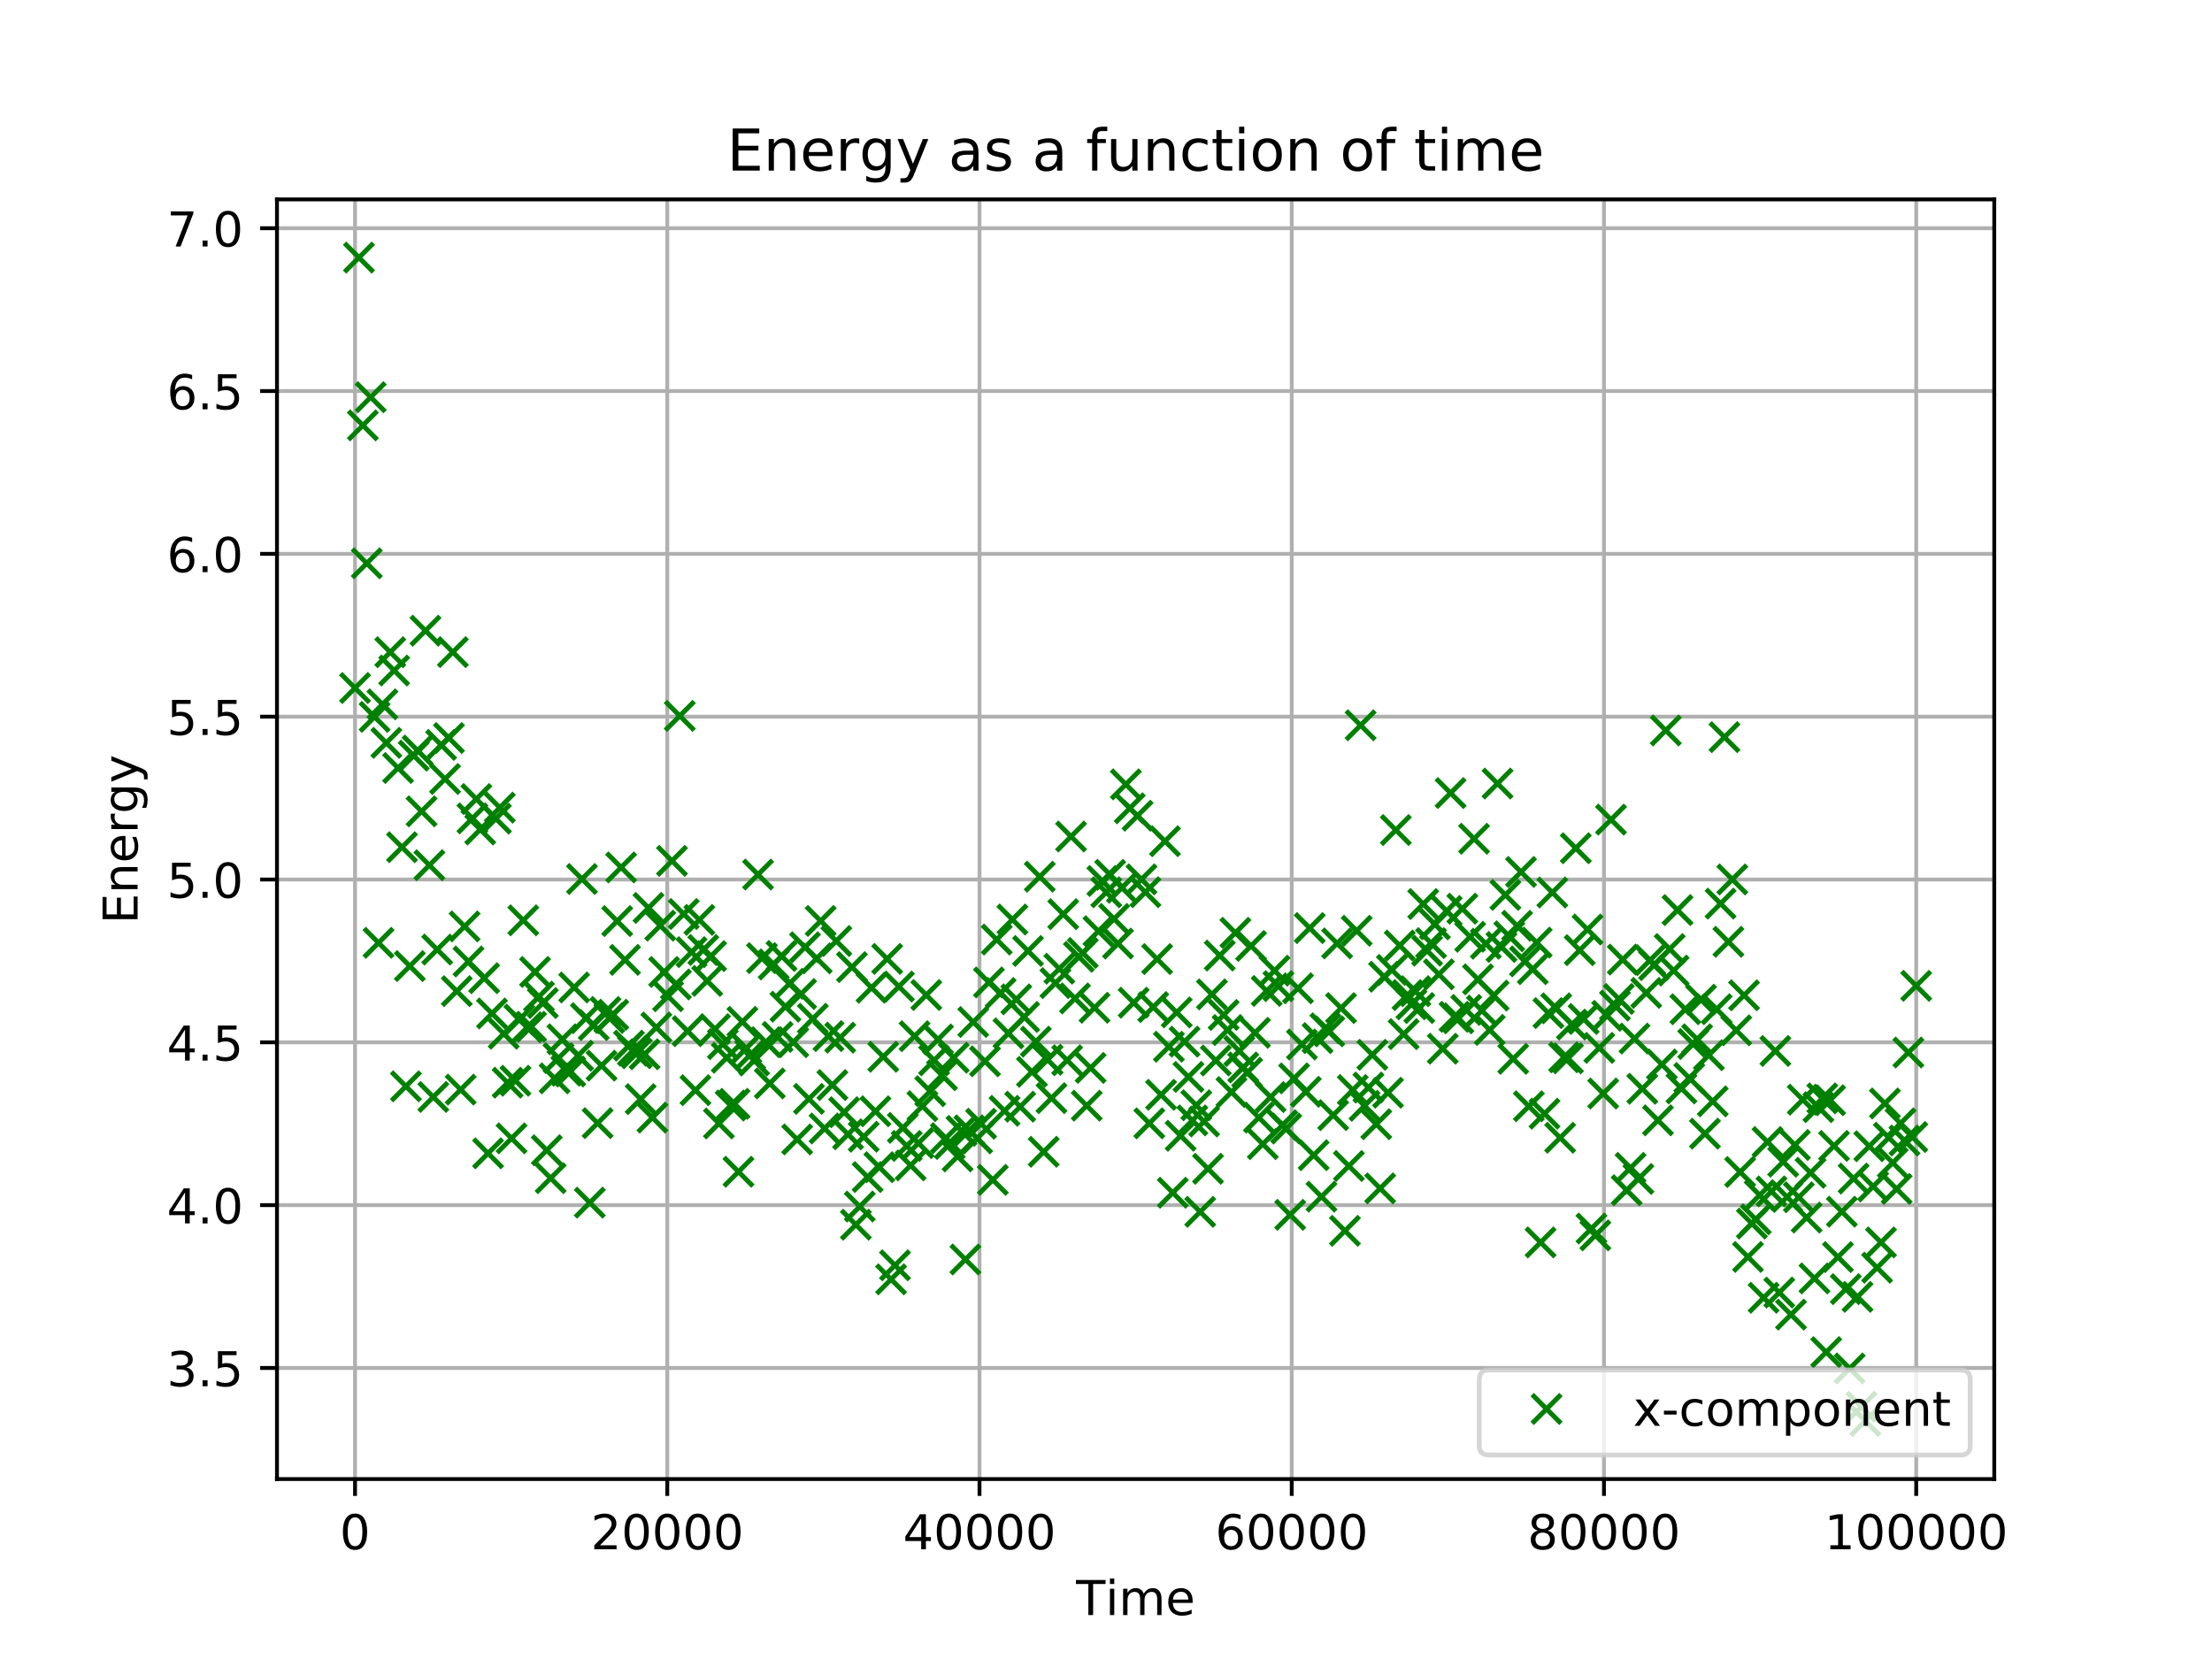 <?xml version="1.0" encoding="utf-8" standalone="no"?>
<!DOCTYPE svg PUBLIC "-//W3C//DTD SVG 1.1//EN"
  "http://www.w3.org/Graphics/SVG/1.1/DTD/svg11.dtd">
<!-- Created with matplotlib (http://matplotlib.org/) -->
<svg height="345pt" version="1.1" viewBox="0 0 460 345" width="460pt" xmlns="http://www.w3.org/2000/svg" xmlns:xlink="http://www.w3.org/1999/xlink">
 <defs>
  <style type="text/css">
*{stroke-linecap:butt;stroke-linejoin:round;}
  </style>
 </defs>
 <g id="figure_1">
  <g id="patch_1">
   <path d="M 0 345.6 
L 460.8 345.6 
L 460.8 0 
L 0 0 
z
" style="fill:#ffffff;"/>
  </g>
  <g id="axes_1">
   <g id="patch_2">
    <path d="M 57.6 307.584 
L 414.72 307.584 
L 414.72 41.472 
L 57.6 41.472 
z
" style="fill:#ffffff;"/>
   </g>
   <g id="matplotlib.axis_1">
    <g id="xtick_1">
     <g id="line2d_1">
      <path clip-path="url(#pbf9bf53462)" d="M 73.833 307.584 
L 73.833 41.472 
" style="fill:none;stroke:#b0b0b0;stroke-linecap:square;stroke-width:0.8;"/>
     </g>
     <g id="line2d_2">
      <defs>
       <path d="M 0 0 
L 0 3.5 
" id="mdb72b70459" style="stroke:#000000;stroke-width:0.8;"/>
      </defs>
      <g>
       <use style="stroke:#000000;stroke-width:0.8;" x="73.833" xlink:href="#mdb72b70459" y="307.584"/>
      </g>
     </g>
     <g id="text_1">
      <!-- 0 -->
      <defs>
       <path d="M 31.781 66.406 
Q 24.172 66.406 20.328 58.906 
Q 16.5 51.422 16.5 36.375 
Q 16.5 21.391 20.328 13.891 
Q 24.172 6.391 31.781 6.391 
Q 39.453 6.391 43.281 13.891 
Q 47.125 21.391 47.125 36.375 
Q 47.125 51.422 43.281 58.906 
Q 39.453 66.406 31.781 66.406 
z
M 31.781 74.219 
Q 44.047 74.219 50.516 64.516 
Q 56.984 54.828 56.984 36.375 
Q 56.984 17.969 50.516 8.266 
Q 44.047 -1.422 31.781 -1.422 
Q 19.531 -1.422 13.062 8.266 
Q 6.594 17.969 6.594 36.375 
Q 6.594 54.828 13.062 64.516 
Q 19.531 74.219 31.781 74.219 
z
" id="DejaVuSans-30"/>
      </defs>
      <g transform="translate(70.651 322.182)scale(0.1 -0.1)">
       <use xlink:href="#DejaVuSans-30"/>
      </g>
     </g>
    </g>
    <g id="xtick_2">
     <g id="line2d_3">
      <path clip-path="url(#pbf9bf53462)" d="M 138.764 307.584 
L 138.764 41.472 
" style="fill:none;stroke:#b0b0b0;stroke-linecap:square;stroke-width:0.8;"/>
     </g>
     <g id="line2d_4">
      <g>
       <use style="stroke:#000000;stroke-width:0.8;" x="138.764" xlink:href="#mdb72b70459" y="307.584"/>
      </g>
     </g>
     <g id="text_2">
      <!-- 20000 -->
      <defs>
       <path d="M 19.188 8.297 
L 53.609 8.297 
L 53.609 0 
L 7.328 0 
L 7.328 8.297 
Q 12.938 14.109 22.625 23.891 
Q 32.328 33.688 34.812 36.531 
Q 39.547 41.844 41.422 45.531 
Q 43.312 49.219 43.312 52.781 
Q 43.312 58.594 39.234 62.25 
Q 35.156 65.922 28.609 65.922 
Q 23.969 65.922 18.812 64.312 
Q 13.672 62.703 7.812 59.422 
L 7.812 69.391 
Q 13.766 71.781 18.938 73 
Q 24.125 74.219 28.422 74.219 
Q 39.75 74.219 46.484 68.547 
Q 53.219 62.891 53.219 53.422 
Q 53.219 48.922 51.531 44.891 
Q 49.859 40.875 45.406 35.406 
Q 44.188 33.984 37.641 27.219 
Q 31.109 20.453 19.188 8.297 
z
" id="DejaVuSans-32"/>
      </defs>
      <g transform="translate(122.857 322.182)scale(0.1 -0.1)">
       <use xlink:href="#DejaVuSans-32"/>
       <use x="63.623" xlink:href="#DejaVuSans-30"/>
       <use x="127.246" xlink:href="#DejaVuSans-30"/>
       <use x="190.869" xlink:href="#DejaVuSans-30"/>
       <use x="254.492" xlink:href="#DejaVuSans-30"/>
      </g>
     </g>
    </g>
    <g id="xtick_3">
     <g id="line2d_5">
      <path clip-path="url(#pbf9bf53462)" d="M 203.695 307.584 
L 203.695 41.472 
" style="fill:none;stroke:#b0b0b0;stroke-linecap:square;stroke-width:0.8;"/>
     </g>
     <g id="line2d_6">
      <g>
       <use style="stroke:#000000;stroke-width:0.8;" x="203.695" xlink:href="#mdb72b70459" y="307.584"/>
      </g>
     </g>
     <g id="text_3">
      <!-- 40000 -->
      <defs>
       <path d="M 37.797 64.312 
L 12.891 25.391 
L 37.797 25.391 
z
M 35.203 72.906 
L 47.609 72.906 
L 47.609 25.391 
L 58.016 25.391 
L 58.016 17.188 
L 47.609 17.188 
L 47.609 0 
L 37.797 0 
L 37.797 17.188 
L 4.891 17.188 
L 4.891 26.703 
z
" id="DejaVuSans-34"/>
      </defs>
      <g transform="translate(187.788 322.182)scale(0.1 -0.1)">
       <use xlink:href="#DejaVuSans-34"/>
       <use x="63.623" xlink:href="#DejaVuSans-30"/>
       <use x="127.246" xlink:href="#DejaVuSans-30"/>
       <use x="190.869" xlink:href="#DejaVuSans-30"/>
       <use x="254.492" xlink:href="#DejaVuSans-30"/>
      </g>
     </g>
    </g>
    <g id="xtick_4">
     <g id="line2d_7">
      <path clip-path="url(#pbf9bf53462)" d="M 268.625 307.584 
L 268.625 41.472 
" style="fill:none;stroke:#b0b0b0;stroke-linecap:square;stroke-width:0.8;"/>
     </g>
     <g id="line2d_8">
      <g>
       <use style="stroke:#000000;stroke-width:0.8;" x="268.625" xlink:href="#mdb72b70459" y="307.584"/>
      </g>
     </g>
     <g id="text_4">
      <!-- 60000 -->
      <defs>
       <path d="M 33.016 40.375 
Q 26.375 40.375 22.484 35.828 
Q 18.609 31.297 18.609 23.391 
Q 18.609 15.531 22.484 10.953 
Q 26.375 6.391 33.016 6.391 
Q 39.656 6.391 43.531 10.953 
Q 47.406 15.531 47.406 23.391 
Q 47.406 31.297 43.531 35.828 
Q 39.656 40.375 33.016 40.375 
z
M 52.594 71.297 
L 52.594 62.312 
Q 48.875 64.062 45.094 64.984 
Q 41.312 65.922 37.594 65.922 
Q 27.828 65.922 22.672 59.328 
Q 17.531 52.734 16.797 39.406 
Q 19.672 43.656 24.016 45.922 
Q 28.375 48.188 33.594 48.188 
Q 44.578 48.188 50.953 41.516 
Q 57.328 34.859 57.328 23.391 
Q 57.328 12.156 50.688 5.359 
Q 44.047 -1.422 33.016 -1.422 
Q 20.359 -1.422 13.672 8.266 
Q 6.984 17.969 6.984 36.375 
Q 6.984 53.656 15.188 63.938 
Q 23.391 74.219 37.203 74.219 
Q 40.922 74.219 44.703 73.484 
Q 48.484 72.75 52.594 71.297 
z
" id="DejaVuSans-36"/>
      </defs>
      <g transform="translate(252.719 322.182)scale(0.1 -0.1)">
       <use xlink:href="#DejaVuSans-36"/>
       <use x="63.623" xlink:href="#DejaVuSans-30"/>
       <use x="127.246" xlink:href="#DejaVuSans-30"/>
       <use x="190.869" xlink:href="#DejaVuSans-30"/>
       <use x="254.492" xlink:href="#DejaVuSans-30"/>
      </g>
     </g>
    </g>
    <g id="xtick_5">
     <g id="line2d_9">
      <path clip-path="url(#pbf9bf53462)" d="M 333.556 307.584 
L 333.556 41.472 
" style="fill:none;stroke:#b0b0b0;stroke-linecap:square;stroke-width:0.8;"/>
     </g>
     <g id="line2d_10">
      <g>
       <use style="stroke:#000000;stroke-width:0.8;" x="333.556" xlink:href="#mdb72b70459" y="307.584"/>
      </g>
     </g>
     <g id="text_5">
      <!-- 80000 -->
      <defs>
       <path d="M 31.781 34.625 
Q 24.75 34.625 20.719 30.859 
Q 16.703 27.094 16.703 20.516 
Q 16.703 13.922 20.719 10.156 
Q 24.75 6.391 31.781 6.391 
Q 38.812 6.391 42.859 10.172 
Q 46.922 13.969 46.922 20.516 
Q 46.922 27.094 42.891 30.859 
Q 38.875 34.625 31.781 34.625 
z
M 21.922 38.812 
Q 15.578 40.375 12.031 44.719 
Q 8.5 49.078 8.5 55.328 
Q 8.5 64.062 14.719 69.141 
Q 20.953 74.219 31.781 74.219 
Q 42.672 74.219 48.875 69.141 
Q 55.078 64.062 55.078 55.328 
Q 55.078 49.078 51.531 44.719 
Q 48 40.375 41.703 38.812 
Q 48.828 37.156 52.797 32.312 
Q 56.781 27.484 56.781 20.516 
Q 56.781 9.906 50.312 4.234 
Q 43.844 -1.422 31.781 -1.422 
Q 19.734 -1.422 13.25 4.234 
Q 6.781 9.906 6.781 20.516 
Q 6.781 27.484 10.781 32.312 
Q 14.797 37.156 21.922 38.812 
z
M 18.312 54.391 
Q 18.312 48.734 21.844 45.562 
Q 25.391 42.391 31.781 42.391 
Q 38.141 42.391 41.719 45.562 
Q 45.312 48.734 45.312 54.391 
Q 45.312 60.062 41.719 63.234 
Q 38.141 66.406 31.781 66.406 
Q 25.391 66.406 21.844 63.234 
Q 18.312 60.062 18.312 54.391 
z
" id="DejaVuSans-38"/>
      </defs>
      <g transform="translate(317.65 322.182)scale(0.1 -0.1)">
       <use xlink:href="#DejaVuSans-38"/>
       <use x="63.623" xlink:href="#DejaVuSans-30"/>
       <use x="127.246" xlink:href="#DejaVuSans-30"/>
       <use x="190.869" xlink:href="#DejaVuSans-30"/>
       <use x="254.492" xlink:href="#DejaVuSans-30"/>
      </g>
     </g>
    </g>
    <g id="xtick_6">
     <g id="line2d_11">
      <path clip-path="url(#pbf9bf53462)" d="M 398.487 307.584 
L 398.487 41.472 
" style="fill:none;stroke:#b0b0b0;stroke-linecap:square;stroke-width:0.8;"/>
     </g>
     <g id="line2d_12">
      <g>
       <use style="stroke:#000000;stroke-width:0.8;" x="398.487" xlink:href="#mdb72b70459" y="307.584"/>
      </g>
     </g>
     <g id="text_6">
      <!-- 100000 -->
      <defs>
       <path d="M 12.406 8.297 
L 28.516 8.297 
L 28.516 63.922 
L 10.984 60.406 
L 10.984 69.391 
L 28.422 72.906 
L 38.281 72.906 
L 38.281 8.297 
L 54.391 8.297 
L 54.391 0 
L 12.406 0 
z
" id="DejaVuSans-31"/>
      </defs>
      <g transform="translate(379.4 322.182)scale(0.1 -0.1)">
       <use xlink:href="#DejaVuSans-31"/>
       <use x="63.623" xlink:href="#DejaVuSans-30"/>
       <use x="127.246" xlink:href="#DejaVuSans-30"/>
       <use x="190.869" xlink:href="#DejaVuSans-30"/>
       <use x="254.492" xlink:href="#DejaVuSans-30"/>
       <use x="318.115" xlink:href="#DejaVuSans-30"/>
      </g>
     </g>
    </g>
    <g id="text_7">
     <!-- Time -->
     <defs>
      <path d="M -0.297 72.906 
L 61.375 72.906 
L 61.375 64.594 
L 35.5 64.594 
L 35.5 0 
L 25.594 0 
L 25.594 64.594 
L -0.297 64.594 
z
" id="DejaVuSans-54"/>
      <path d="M 9.422 54.688 
L 18.406 54.688 
L 18.406 0 
L 9.422 0 
z
M 9.422 75.984 
L 18.406 75.984 
L 18.406 64.594 
L 9.422 64.594 
z
" id="DejaVuSans-69"/>
      <path d="M 52 44.188 
Q 55.375 50.25 60.062 53.125 
Q 64.75 56 71.094 56 
Q 79.641 56 84.281 50.016 
Q 88.922 44.047 88.922 33.016 
L 88.922 0 
L 79.891 0 
L 79.891 32.719 
Q 79.891 40.578 77.094 44.375 
Q 74.312 48.188 68.609 48.188 
Q 61.625 48.188 57.562 43.547 
Q 53.516 38.922 53.516 30.906 
L 53.516 0 
L 44.484 0 
L 44.484 32.719 
Q 44.484 40.625 41.703 44.406 
Q 38.922 48.188 33.109 48.188 
Q 26.219 48.188 22.156 43.531 
Q 18.109 38.875 18.109 30.906 
L 18.109 0 
L 9.078 0 
L 9.078 54.688 
L 18.109 54.688 
L 18.109 46.188 
Q 21.188 51.219 25.484 53.609 
Q 29.781 56 35.688 56 
Q 41.656 56 45.828 52.969 
Q 50 49.953 52 44.188 
z
" id="DejaVuSans-6d"/>
      <path d="M 56.203 29.594 
L 56.203 25.203 
L 14.891 25.203 
Q 15.484 15.922 20.484 11.062 
Q 25.484 6.203 34.422 6.203 
Q 39.594 6.203 44.453 7.469 
Q 49.312 8.734 54.109 11.281 
L 54.109 2.781 
Q 49.266 0.734 44.188 -0.344 
Q 39.109 -1.422 33.891 -1.422 
Q 20.797 -1.422 13.156 6.188 
Q 5.516 13.812 5.516 26.812 
Q 5.516 40.234 12.766 48.109 
Q 20.016 56 32.328 56 
Q 43.359 56 49.781 48.891 
Q 56.203 41.797 56.203 29.594 
z
M 47.219 32.234 
Q 47.125 39.594 43.094 43.984 
Q 39.062 48.391 32.422 48.391 
Q 24.906 48.391 20.391 44.141 
Q 15.875 39.891 15.188 32.172 
z
" id="DejaVuSans-65"/>
     </defs>
     <g transform="translate(223.773 335.861)scale(0.1 -0.1)">
      <use xlink:href="#DejaVuSans-54"/>
      <use x="61.037" xlink:href="#DejaVuSans-69"/>
      <use x="88.82" xlink:href="#DejaVuSans-6d"/>
      <use x="186.232" xlink:href="#DejaVuSans-65"/>
     </g>
    </g>
   </g>
   <g id="matplotlib.axis_2">
    <g id="ytick_1">
     <g id="line2d_13">
      <path clip-path="url(#pbf9bf53462)" d="M 57.6 284.477 
L 414.72 284.477 
" style="fill:none;stroke:#b0b0b0;stroke-linecap:square;stroke-width:0.8;"/>
     </g>
     <g id="line2d_14">
      <defs>
       <path d="M 0 0 
L -3.5 0 
" id="m7a44efc424" style="stroke:#000000;stroke-width:0.8;"/>
      </defs>
      <g>
       <use style="stroke:#000000;stroke-width:0.8;" x="57.6" xlink:href="#m7a44efc424" y="284.477"/>
      </g>
     </g>
     <g id="text_8">
      <!-- 3.5 -->
      <defs>
       <path d="M 40.578 39.312 
Q 47.656 37.797 51.625 33 
Q 55.609 28.219 55.609 21.188 
Q 55.609 10.406 48.188 4.484 
Q 40.766 -1.422 27.094 -1.422 
Q 22.516 -1.422 17.656 -0.516 
Q 12.797 0.391 7.625 2.203 
L 7.625 11.719 
Q 11.719 9.328 16.594 8.109 
Q 21.484 6.891 26.812 6.891 
Q 36.078 6.891 40.938 10.547 
Q 45.797 14.203 45.797 21.188 
Q 45.797 27.641 41.281 31.266 
Q 36.766 34.906 28.719 34.906 
L 20.219 34.906 
L 20.219 43.016 
L 29.109 43.016 
Q 36.375 43.016 40.234 45.922 
Q 44.094 48.828 44.094 54.297 
Q 44.094 59.906 40.109 62.906 
Q 36.141 65.922 28.719 65.922 
Q 24.656 65.922 20.016 65.031 
Q 15.375 64.156 9.812 62.312 
L 9.812 71.094 
Q 15.438 72.656 20.344 73.438 
Q 25.25 74.219 29.594 74.219 
Q 40.828 74.219 47.359 69.109 
Q 53.906 64.016 53.906 55.328 
Q 53.906 49.266 50.438 45.094 
Q 46.969 40.922 40.578 39.312 
z
" id="DejaVuSans-33"/>
       <path d="M 10.688 12.406 
L 21 12.406 
L 21 0 
L 10.688 0 
z
" id="DejaVuSans-2e"/>
       <path d="M 10.797 72.906 
L 49.516 72.906 
L 49.516 64.594 
L 19.828 64.594 
L 19.828 46.734 
Q 21.969 47.469 24.109 47.828 
Q 26.266 48.188 28.422 48.188 
Q 40.625 48.188 47.75 41.5 
Q 54.891 34.812 54.891 23.391 
Q 54.891 11.625 47.562 5.094 
Q 40.234 -1.422 26.906 -1.422 
Q 22.312 -1.422 17.547 -0.641 
Q 12.797 0.141 7.719 1.703 
L 7.719 11.625 
Q 12.109 9.234 16.797 8.062 
Q 21.484 6.891 26.703 6.891 
Q 35.156 6.891 40.078 11.328 
Q 45.016 15.766 45.016 23.391 
Q 45.016 31 40.078 35.438 
Q 35.156 39.891 26.703 39.891 
Q 22.75 39.891 18.812 39.016 
Q 14.891 38.141 10.797 36.281 
z
" id="DejaVuSans-35"/>
      </defs>
      <g transform="translate(34.697 288.277)scale(0.1 -0.1)">
       <use xlink:href="#DejaVuSans-33"/>
       <use x="63.623" xlink:href="#DejaVuSans-2e"/>
       <use x="95.41" xlink:href="#DejaVuSans-35"/>
      </g>
     </g>
    </g>
    <g id="ytick_2">
     <g id="line2d_15">
      <path clip-path="url(#pbf9bf53462)" d="M 57.6 250.618 
L 414.72 250.618 
" style="fill:none;stroke:#b0b0b0;stroke-linecap:square;stroke-width:0.8;"/>
     </g>
     <g id="line2d_16">
      <g>
       <use style="stroke:#000000;stroke-width:0.8;" x="57.6" xlink:href="#m7a44efc424" y="250.618"/>
      </g>
     </g>
     <g id="text_9">
      <!-- 4.0 -->
      <g transform="translate(34.697 254.417)scale(0.1 -0.1)">
       <use xlink:href="#DejaVuSans-34"/>
       <use x="63.623" xlink:href="#DejaVuSans-2e"/>
       <use x="95.41" xlink:href="#DejaVuSans-30"/>
      </g>
     </g>
    </g>
    <g id="ytick_3">
     <g id="line2d_17">
      <path clip-path="url(#pbf9bf53462)" d="M 57.6 216.758 
L 414.72 216.758 
" style="fill:none;stroke:#b0b0b0;stroke-linecap:square;stroke-width:0.8;"/>
     </g>
     <g id="line2d_18">
      <g>
       <use style="stroke:#000000;stroke-width:0.8;" x="57.6" xlink:href="#m7a44efc424" y="216.758"/>
      </g>
     </g>
     <g id="text_10">
      <!-- 4.5 -->
      <g transform="translate(34.697 220.557)scale(0.1 -0.1)">
       <use xlink:href="#DejaVuSans-34"/>
       <use x="63.623" xlink:href="#DejaVuSans-2e"/>
       <use x="95.41" xlink:href="#DejaVuSans-35"/>
      </g>
     </g>
    </g>
    <g id="ytick_4">
     <g id="line2d_19">
      <path clip-path="url(#pbf9bf53462)" d="M 57.6 182.898 
L 414.72 182.898 
" style="fill:none;stroke:#b0b0b0;stroke-linecap:square;stroke-width:0.8;"/>
     </g>
     <g id="line2d_20">
      <g>
       <use style="stroke:#000000;stroke-width:0.8;" x="57.6" xlink:href="#m7a44efc424" y="182.898"/>
      </g>
     </g>
     <g id="text_11">
      <!-- 5.0 -->
      <g transform="translate(34.697 186.697)scale(0.1 -0.1)">
       <use xlink:href="#DejaVuSans-35"/>
       <use x="63.623" xlink:href="#DejaVuSans-2e"/>
       <use x="95.41" xlink:href="#DejaVuSans-30"/>
      </g>
     </g>
    </g>
    <g id="ytick_5">
     <g id="line2d_21">
      <path clip-path="url(#pbf9bf53462)" d="M 57.6 149.038 
L 414.72 149.038 
" style="fill:none;stroke:#b0b0b0;stroke-linecap:square;stroke-width:0.8;"/>
     </g>
     <g id="line2d_22">
      <g>
       <use style="stroke:#000000;stroke-width:0.8;" x="57.6" xlink:href="#m7a44efc424" y="149.038"/>
      </g>
     </g>
     <g id="text_12">
      <!-- 5.5 -->
      <g transform="translate(34.697 152.837)scale(0.1 -0.1)">
       <use xlink:href="#DejaVuSans-35"/>
       <use x="63.623" xlink:href="#DejaVuSans-2e"/>
       <use x="95.41" xlink:href="#DejaVuSans-35"/>
      </g>
     </g>
    </g>
    <g id="ytick_6">
     <g id="line2d_23">
      <path clip-path="url(#pbf9bf53462)" d="M 57.6 115.178 
L 414.72 115.178 
" style="fill:none;stroke:#b0b0b0;stroke-linecap:square;stroke-width:0.8;"/>
     </g>
     <g id="line2d_24">
      <g>
       <use style="stroke:#000000;stroke-width:0.8;" x="57.6" xlink:href="#m7a44efc424" y="115.178"/>
      </g>
     </g>
     <g id="text_13">
      <!-- 6.0 -->
      <g transform="translate(34.697 118.977)scale(0.1 -0.1)">
       <use xlink:href="#DejaVuSans-36"/>
       <use x="63.623" xlink:href="#DejaVuSans-2e"/>
       <use x="95.41" xlink:href="#DejaVuSans-30"/>
      </g>
     </g>
    </g>
    <g id="ytick_7">
     <g id="line2d_25">
      <path clip-path="url(#pbf9bf53462)" d="M 57.6 81.318 
L 414.72 81.318 
" style="fill:none;stroke:#b0b0b0;stroke-linecap:square;stroke-width:0.8;"/>
     </g>
     <g id="line2d_26">
      <g>
       <use style="stroke:#000000;stroke-width:0.8;" x="57.6" xlink:href="#m7a44efc424" y="81.318"/>
      </g>
     </g>
     <g id="text_14">
      <!-- 6.5 -->
      <g transform="translate(34.697 85.117)scale(0.1 -0.1)">
       <use xlink:href="#DejaVuSans-36"/>
       <use x="63.623" xlink:href="#DejaVuSans-2e"/>
       <use x="95.41" xlink:href="#DejaVuSans-35"/>
      </g>
     </g>
    </g>
    <g id="ytick_8">
     <g id="line2d_27">
      <path clip-path="url(#pbf9bf53462)" d="M 57.6 47.458 
L 414.72 47.458 
" style="fill:none;stroke:#b0b0b0;stroke-linecap:square;stroke-width:0.8;"/>
     </g>
     <g id="line2d_28">
      <g>
       <use style="stroke:#000000;stroke-width:0.8;" x="57.6" xlink:href="#m7a44efc424" y="47.458"/>
      </g>
     </g>
     <g id="text_15">
      <!-- 7.0 -->
      <defs>
       <path d="M 8.203 72.906 
L 55.078 72.906 
L 55.078 68.703 
L 28.609 0 
L 18.312 0 
L 43.219 64.594 
L 8.203 64.594 
z
" id="DejaVuSans-37"/>
      </defs>
      <g transform="translate(34.697 51.258)scale(0.1 -0.1)">
       <use xlink:href="#DejaVuSans-37"/>
       <use x="63.623" xlink:href="#DejaVuSans-2e"/>
       <use x="95.41" xlink:href="#DejaVuSans-30"/>
      </g>
     </g>
    </g>
    <g id="text_16">
     <!-- Energy -->
     <defs>
      <path d="M 9.812 72.906 
L 55.906 72.906 
L 55.906 64.594 
L 19.672 64.594 
L 19.672 43.016 
L 54.391 43.016 
L 54.391 34.719 
L 19.672 34.719 
L 19.672 8.297 
L 56.781 8.297 
L 56.781 0 
L 9.812 0 
z
" id="DejaVuSans-45"/>
      <path d="M 54.891 33.016 
L 54.891 0 
L 45.906 0 
L 45.906 32.719 
Q 45.906 40.484 42.875 44.328 
Q 39.844 48.188 33.797 48.188 
Q 26.516 48.188 22.312 43.547 
Q 18.109 38.922 18.109 30.906 
L 18.109 0 
L 9.078 0 
L 9.078 54.688 
L 18.109 54.688 
L 18.109 46.188 
Q 21.344 51.125 25.703 53.562 
Q 30.078 56 35.797 56 
Q 45.219 56 50.047 50.172 
Q 54.891 44.344 54.891 33.016 
z
" id="DejaVuSans-6e"/>
      <path d="M 41.109 46.297 
Q 39.594 47.172 37.812 47.578 
Q 36.031 48 33.891 48 
Q 26.266 48 22.188 43.047 
Q 18.109 38.094 18.109 28.812 
L 18.109 0 
L 9.078 0 
L 9.078 54.688 
L 18.109 54.688 
L 18.109 46.188 
Q 20.953 51.172 25.484 53.578 
Q 30.031 56 36.531 56 
Q 37.453 56 38.578 55.875 
Q 39.703 55.766 41.062 55.516 
z
" id="DejaVuSans-72"/>
      <path d="M 45.406 27.984 
Q 45.406 37.75 41.375 43.109 
Q 37.359 48.484 30.078 48.484 
Q 22.859 48.484 18.828 43.109 
Q 14.797 37.75 14.797 27.984 
Q 14.797 18.266 18.828 12.891 
Q 22.859 7.516 30.078 7.516 
Q 37.359 7.516 41.375 12.891 
Q 45.406 18.266 45.406 27.984 
z
M 54.391 6.781 
Q 54.391 -7.172 48.188 -13.984 
Q 42 -20.797 29.203 -20.797 
Q 24.469 -20.797 20.266 -20.094 
Q 16.062 -19.391 12.109 -17.922 
L 12.109 -9.188 
Q 16.062 -11.328 19.922 -12.344 
Q 23.781 -13.375 27.781 -13.375 
Q 36.625 -13.375 41.016 -8.766 
Q 45.406 -4.156 45.406 5.172 
L 45.406 9.625 
Q 42.625 4.781 38.281 2.391 
Q 33.938 0 27.875 0 
Q 17.828 0 11.672 7.656 
Q 5.516 15.328 5.516 27.984 
Q 5.516 40.672 11.672 48.328 
Q 17.828 56 27.875 56 
Q 33.938 56 38.281 53.609 
Q 42.625 51.219 45.406 46.391 
L 45.406 54.688 
L 54.391 54.688 
z
" id="DejaVuSans-67"/>
      <path d="M 32.172 -5.078 
Q 28.375 -14.844 24.75 -17.812 
Q 21.141 -20.797 15.094 -20.797 
L 7.906 -20.797 
L 7.906 -13.281 
L 13.188 -13.281 
Q 16.891 -13.281 18.938 -11.516 
Q 21 -9.766 23.484 -3.219 
L 25.094 0.875 
L 2.984 54.688 
L 12.5 54.688 
L 29.594 11.922 
L 46.688 54.688 
L 56.203 54.688 
z
" id="DejaVuSans-79"/>
     </defs>
     <g transform="translate(28.617 192.121)rotate(-90)scale(0.1 -0.1)">
      <use xlink:href="#DejaVuSans-45"/>
      <use x="63.184" xlink:href="#DejaVuSans-6e"/>
      <use x="126.562" xlink:href="#DejaVuSans-65"/>
      <use x="188.086" xlink:href="#DejaVuSans-72"/>
      <use x="229.184" xlink:href="#DejaVuSans-67"/>
      <use x="292.66" xlink:href="#DejaVuSans-79"/>
     </g>
    </g>
   </g>
   <g id="line2d_29">
    <defs>
     <path d="M -3 3 
L 3 -3 
M -3 -3 
L 3 3 
" id="mbf8a02db45" style="stroke:#008000;"/>
    </defs>
    <g clip-path="url(#pbf9bf53462)">
     <use style="fill:#008000;stroke:#008000;" x="73.833" xlink:href="#mbf8a02db45" y="143.077"/>
     <use style="fill:#008000;stroke:#008000;" x="74.646" xlink:href="#mbf8a02db45" y="53.568"/>
     <use style="fill:#008000;stroke:#008000;" x="75.46" xlink:href="#mbf8a02db45" y="88.458"/>
     <use style="fill:#008000;stroke:#008000;" x="76.274" xlink:href="#mbf8a02db45" y="117.143"/>
     <use style="fill:#008000;stroke:#008000;" x="77.087" xlink:href="#mbf8a02db45" y="82.601"/>
     <use style="fill:#008000;stroke:#008000;" x="77.901" xlink:href="#mbf8a02db45" y="149.081"/>
     <use style="fill:#008000;stroke:#008000;" x="78.715" xlink:href="#mbf8a02db45" y="196.065"/>
     <use style="fill:#008000;stroke:#008000;" x="79.528" xlink:href="#mbf8a02db45" y="146.471"/>
     <use style="fill:#008000;stroke:#008000;" x="80.342" xlink:href="#mbf8a02db45" y="154.48"/>
     <use style="fill:#008000;stroke:#008000;" x="81.156" xlink:href="#mbf8a02db45" y="135.627"/>
     <use style="fill:#008000;stroke:#008000;" x="81.969" xlink:href="#mbf8a02db45" y="139.437"/>
     <use style="fill:#008000;stroke:#008000;" x="82.783" xlink:href="#mbf8a02db45" y="159.708"/>
     <use style="fill:#008000;stroke:#008000;" x="83.597" xlink:href="#mbf8a02db45" y="176.182"/>
     <use style="fill:#008000;stroke:#008000;" x="84.41" xlink:href="#mbf8a02db45" y="225.905"/>
     <use style="fill:#008000;stroke:#008000;" x="85.224" xlink:href="#mbf8a02db45" y="200.906"/>
     <use style="fill:#008000;stroke:#008000;" x="86.038" xlink:href="#mbf8a02db45" y="157.143"/>
     <use style="fill:#008000;stroke:#008000;" x="86.851" xlink:href="#mbf8a02db45" y="156.078"/>
     <use style="fill:#008000;stroke:#008000;" x="87.665" xlink:href="#mbf8a02db45" y="168.724"/>
     <use style="fill:#008000;stroke:#008000;" x="88.479" xlink:href="#mbf8a02db45" y="131.157"/>
     <use style="fill:#008000;stroke:#008000;" x="89.292" xlink:href="#mbf8a02db45" y="179.926"/>
     <use style="fill:#008000;stroke:#008000;" x="90.106" xlink:href="#mbf8a02db45" y="228.117"/>
     <use style="fill:#008000;stroke:#008000;" x="90.92" xlink:href="#mbf8a02db45" y="197.468"/>
     <use style="fill:#008000;stroke:#008000;" x="91.733" xlink:href="#mbf8a02db45" y="154.911"/>
     <use style="fill:#008000;stroke:#008000;" x="92.547" xlink:href="#mbf8a02db45" y="161.997"/>
     <use style="fill:#008000;stroke:#008000;" x="93.361" xlink:href="#mbf8a02db45" y="153.48"/>
     <use style="fill:#008000;stroke:#008000;" x="94.174" xlink:href="#mbf8a02db45" y="135.611"/>
     <use style="fill:#008000;stroke:#008000;" x="94.988" xlink:href="#mbf8a02db45" y="206.115"/>
     <use style="fill:#008000;stroke:#008000;" x="95.802" xlink:href="#mbf8a02db45" y="226.592"/>
     <use style="fill:#008000;stroke:#008000;" x="96.616" xlink:href="#mbf8a02db45" y="192.654"/>
     <use style="fill:#008000;stroke:#008000;" x="97.429" xlink:href="#mbf8a02db45" y="199.95"/>
     <use style="fill:#008000;stroke:#008000;" x="98.243" xlink:href="#mbf8a02db45" y="170.185"/>
     <use style="fill:#008000;stroke:#008000;" x="99.057" xlink:href="#mbf8a02db45" y="166.16"/>
     <use style="fill:#008000;stroke:#008000;" x="99.87" xlink:href="#mbf8a02db45" y="172.499"/>
     <use style="fill:#008000;stroke:#008000;" x="100.684" xlink:href="#mbf8a02db45" y="203.42"/>
     <use style="fill:#008000;stroke:#008000;" x="101.498" xlink:href="#mbf8a02db45" y="239.839"/>
     <use style="fill:#008000;stroke:#008000;" x="102.311" xlink:href="#mbf8a02db45" y="210.759"/>
     <use style="fill:#008000;stroke:#008000;" x="103.125" xlink:href="#mbf8a02db45" y="170.242"/>
     <use style="fill:#008000;stroke:#008000;" x="103.939" xlink:href="#mbf8a02db45" y="167.953"/>
     <use style="fill:#008000;stroke:#008000;" x="104.752" xlink:href="#mbf8a02db45" y="214.969"/>
     <use style="fill:#008000;stroke:#008000;" x="105.566" xlink:href="#mbf8a02db45" y="225.153"/>
     <use style="fill:#008000;stroke:#008000;" x="106.38" xlink:href="#mbf8a02db45" y="236.728"/>
     <use style="fill:#008000;stroke:#008000;" x="107.193" xlink:href="#mbf8a02db45" y="224.746"/>
     <use style="fill:#008000;stroke:#008000;" x="108.007" xlink:href="#mbf8a02db45" y="212.027"/>
     <use style="fill:#008000;stroke:#008000;" x="108.821" xlink:href="#mbf8a02db45" y="191.385"/>
     <use style="fill:#008000;stroke:#008000;" x="109.634" xlink:href="#mbf8a02db45" y="213.643"/>
     <use style="fill:#008000;stroke:#008000;" x="110.448" xlink:href="#mbf8a02db45" y="213.516"/>
     <use style="fill:#008000;stroke:#008000;" x="111.262" xlink:href="#mbf8a02db45" y="202.122"/>
     <use style="fill:#008000;stroke:#008000;" x="112.075" xlink:href="#mbf8a02db45" y="207.259"/>
     <use style="fill:#008000;stroke:#008000;" x="112.889" xlink:href="#mbf8a02db45" y="208.586"/>
     <use style="fill:#008000;stroke:#008000;" x="113.703" xlink:href="#mbf8a02db45" y="239.203"/>
     <use style="fill:#008000;stroke:#008000;" x="114.516" xlink:href="#mbf8a02db45" y="245.01"/>
     <use style="fill:#008000;stroke:#008000;" x="115.33" xlink:href="#mbf8a02db45" y="224.251"/>
     <use style="fill:#008000;stroke:#008000;" x="116.144" xlink:href="#mbf8a02db45" y="220.05"/>
     <use style="fill:#008000;stroke:#008000;" x="116.957" xlink:href="#mbf8a02db45" y="216.125"/>
     <use style="fill:#008000;stroke:#008000;" x="117.771" xlink:href="#mbf8a02db45" y="222.66"/>
     <use style="fill:#008000;stroke:#008000;" x="118.585" xlink:href="#mbf8a02db45" y="222.823"/>
     <use style="fill:#008000;stroke:#008000;" x="119.398" xlink:href="#mbf8a02db45" y="205.352"/>
     <use style="fill:#008000;stroke:#008000;" x="120.212" xlink:href="#mbf8a02db45" y="219.533"/>
     <use style="fill:#008000;stroke:#008000;" x="121.026" xlink:href="#mbf8a02db45" y="182.797"/>
     <use style="fill:#008000;stroke:#008000;" x="121.839" xlink:href="#mbf8a02db45" y="211.736"/>
     <use style="fill:#008000;stroke:#008000;" x="122.653" xlink:href="#mbf8a02db45" y="250.099"/>
     <use style="fill:#008000;stroke:#008000;" x="123.467" xlink:href="#mbf8a02db45" y="213.179"/>
     <use style="fill:#008000;stroke:#008000;" x="124.28" xlink:href="#mbf8a02db45" y="233.564"/>
     <use style="fill:#008000;stroke:#008000;" x="125.094" xlink:href="#mbf8a02db45" y="221.607"/>
     <use style="fill:#008000;stroke:#008000;" x="125.908" xlink:href="#mbf8a02db45" y="210.444"/>
     <use style="fill:#008000;stroke:#008000;" x="126.721" xlink:href="#mbf8a02db45" y="211.692"/>
     <use style="fill:#008000;stroke:#008000;" x="127.535" xlink:href="#mbf8a02db45" y="211.016"/>
     <use style="fill:#008000;stroke:#008000;" x="128.349" xlink:href="#mbf8a02db45" y="191.544"/>
     <use style="fill:#008000;stroke:#008000;" x="129.162" xlink:href="#mbf8a02db45" y="180.384"/>
     <use style="fill:#008000;stroke:#008000;" x="129.976" xlink:href="#mbf8a02db45" y="199.616"/>
     <use style="fill:#008000;stroke:#008000;" x="130.79" xlink:href="#mbf8a02db45" y="217.446"/>
     <use style="fill:#008000;stroke:#008000;" x="131.603" xlink:href="#mbf8a02db45" y="218.508"/>
     <use style="fill:#008000;stroke:#008000;" x="132.417" xlink:href="#mbf8a02db45" y="219.038"/>
     <use style="fill:#008000;stroke:#008000;" x="133.231" xlink:href="#mbf8a02db45" y="228.571"/>
     <use style="fill:#008000;stroke:#008000;" x="134.044" xlink:href="#mbf8a02db45" y="219.24"/>
     <use style="fill:#008000;stroke:#008000;" x="134.858" xlink:href="#mbf8a02db45" y="188.806"/>
     <use style="fill:#008000;stroke:#008000;" x="135.672" xlink:href="#mbf8a02db45" y="232.416"/>
     <use style="fill:#008000;stroke:#008000;" x="136.485" xlink:href="#mbf8a02db45" y="213.672"/>
     <use style="fill:#008000;stroke:#008000;" x="137.299" xlink:href="#mbf8a02db45" y="192.494"/>
     <use style="fill:#008000;stroke:#008000;" x="138.113" xlink:href="#mbf8a02db45" y="202.121"/>
     <use style="fill:#008000;stroke:#008000;" x="138.926" xlink:href="#mbf8a02db45" y="207.176"/>
     <use style="fill:#008000;stroke:#008000;" x="139.74" xlink:href="#mbf8a02db45" y="179.022"/>
     <use style="fill:#008000;stroke:#008000;" x="140.554" xlink:href="#mbf8a02db45" y="204.721"/>
     <use style="fill:#008000;stroke:#008000;" x="141.367" xlink:href="#mbf8a02db45" y="148.871"/>
     <use style="fill:#008000;stroke:#008000;" x="142.181" xlink:href="#mbf8a02db45" y="190.073"/>
     <use style="fill:#008000;stroke:#008000;" x="142.995" xlink:href="#mbf8a02db45" y="214.436"/>
     <use style="fill:#008000;stroke:#008000;" x="143.808" xlink:href="#mbf8a02db45" y="198.007"/>
     <use style="fill:#008000;stroke:#008000;" x="144.622" xlink:href="#mbf8a02db45" y="226.718"/>
     <use style="fill:#008000;stroke:#008000;" x="145.436" xlink:href="#mbf8a02db45" y="191.298"/>
     <use style="fill:#008000;stroke:#008000;" x="146.249" xlink:href="#mbf8a02db45" y="197.554"/>
     <use style="fill:#008000;stroke:#008000;" x="147.063" xlink:href="#mbf8a02db45" y="203.984"/>
     <use style="fill:#008000;stroke:#008000;" x="147.877" xlink:href="#mbf8a02db45" y="198.827"/>
     <use style="fill:#008000;stroke:#008000;" x="148.69" xlink:href="#mbf8a02db45" y="214.008"/>
     <use style="fill:#008000;stroke:#008000;" x="149.504" xlink:href="#mbf8a02db45" y="233.631"/>
     <use style="fill:#008000;stroke:#008000;" x="150.318" xlink:href="#mbf8a02db45" y="217.132"/>
     <use style="fill:#008000;stroke:#008000;" x="151.131" xlink:href="#mbf8a02db45" y="219.963"/>
     <use style="fill:#008000;stroke:#008000;" x="151.945" xlink:href="#mbf8a02db45" y="229.905"/>
     <use style="fill:#008000;stroke:#008000;" x="152.759" xlink:href="#mbf8a02db45" y="229.547"/>
     <use style="fill:#008000;stroke:#008000;" x="153.572" xlink:href="#mbf8a02db45" y="243.671"/>
     <use style="fill:#008000;stroke:#008000;" x="154.386" xlink:href="#mbf8a02db45" y="212.493"/>
     <use style="fill:#008000;stroke:#008000;" x="155.2" xlink:href="#mbf8a02db45" y="218.001"/>
     <use style="fill:#008000;stroke:#008000;" x="156.013" xlink:href="#mbf8a02db45" y="219.36"/>
     <use style="fill:#008000;stroke:#008000;" x="156.827" xlink:href="#mbf8a02db45" y="220.54"/>
     <use style="fill:#008000;stroke:#008000;" x="157.641" xlink:href="#mbf8a02db45" y="181.866"/>
     <use style="fill:#008000;stroke:#008000;" x="158.454" xlink:href="#mbf8a02db45" y="199.247"/>
     <use style="fill:#008000;stroke:#008000;" x="159.268" xlink:href="#mbf8a02db45" y="216.73"/>
     <use style="fill:#008000;stroke:#008000;" x="160.082" xlink:href="#mbf8a02db45" y="225.305"/>
     <use style="fill:#008000;stroke:#008000;" x="160.895" xlink:href="#mbf8a02db45" y="200.552"/>
     <use style="fill:#008000;stroke:#008000;" x="161.709" xlink:href="#mbf8a02db45" y="215.634"/>
     <use style="fill:#008000;stroke:#008000;" x="162.523" xlink:href="#mbf8a02db45" y="198.803"/>
     <use style="fill:#008000;stroke:#008000;" x="163.336" xlink:href="#mbf8a02db45" y="209.343"/>
     <use style="fill:#008000;stroke:#008000;" x="164.15" xlink:href="#mbf8a02db45" y="204.578"/>
     <use style="fill:#008000;stroke:#008000;" x="164.964" xlink:href="#mbf8a02db45" y="216.733"/>
     <use style="fill:#008000;stroke:#008000;" x="165.777" xlink:href="#mbf8a02db45" y="236.949"/>
     <use style="fill:#008000;stroke:#008000;" x="166.591" xlink:href="#mbf8a02db45" y="206.706"/>
     <use style="fill:#008000;stroke:#008000;" x="167.405" xlink:href="#mbf8a02db45" y="196.987"/>
     <use style="fill:#008000;stroke:#008000;" x="168.219" xlink:href="#mbf8a02db45" y="228.518"/>
     <use style="fill:#008000;stroke:#008000;" x="169.032" xlink:href="#mbf8a02db45" y="211.854"/>
     <use style="fill:#008000;stroke:#008000;" x="169.846" xlink:href="#mbf8a02db45" y="199.302"/>
     <use style="fill:#008000;stroke:#008000;" x="170.66" xlink:href="#mbf8a02db45" y="191.515"/>
     <use style="fill:#008000;stroke:#008000;" x="171.473" xlink:href="#mbf8a02db45" y="234.674"/>
     <use style="fill:#008000;stroke:#008000;" x="172.287" xlink:href="#mbf8a02db45" y="215.465"/>
     <use style="fill:#008000;stroke:#008000;" x="173.101" xlink:href="#mbf8a02db45" y="225.642"/>
     <use style="fill:#008000;stroke:#008000;" x="173.914" xlink:href="#mbf8a02db45" y="195.687"/>
     <use style="fill:#008000;stroke:#008000;" x="174.728" xlink:href="#mbf8a02db45" y="215.787"/>
     <use style="fill:#008000;stroke:#008000;" x="175.542" xlink:href="#mbf8a02db45" y="231.296"/>
     <use style="fill:#008000;stroke:#008000;" x="176.355" xlink:href="#mbf8a02db45" y="235.882"/>
     <use style="fill:#008000;stroke:#008000;" x="177.169" xlink:href="#mbf8a02db45" y="201.117"/>
     <use style="fill:#008000;stroke:#008000;" x="177.983" xlink:href="#mbf8a02db45" y="254.685"/>
     <use style="fill:#008000;stroke:#008000;" x="178.796" xlink:href="#mbf8a02db45" y="250.911"/>
     <use style="fill:#008000;stroke:#008000;" x="179.61" xlink:href="#mbf8a02db45" y="236.392"/>
     <use style="fill:#008000;stroke:#008000;" x="180.424" xlink:href="#mbf8a02db45" y="244.771"/>
     <use style="fill:#008000;stroke:#008000;" x="181.237" xlink:href="#mbf8a02db45" y="205.404"/>
     <use style="fill:#008000;stroke:#008000;" x="182.051" xlink:href="#mbf8a02db45" y="231.1"/>
     <use style="fill:#008000;stroke:#008000;" x="182.865" xlink:href="#mbf8a02db45" y="242.728"/>
     <use style="fill:#008000;stroke:#008000;" x="183.678" xlink:href="#mbf8a02db45" y="219.759"/>
     <use style="fill:#008000;stroke:#008000;" x="184.492" xlink:href="#mbf8a02db45" y="199.405"/>
     <use style="fill:#008000;stroke:#008000;" x="185.306" xlink:href="#mbf8a02db45" y="266.046"/>
     <use style="fill:#008000;stroke:#008000;" x="186.119" xlink:href="#mbf8a02db45" y="263.129"/>
     <use style="fill:#008000;stroke:#008000;" x="186.933" xlink:href="#mbf8a02db45" y="205.159"/>
     <use style="fill:#008000;stroke:#008000;" x="187.747" xlink:href="#mbf8a02db45" y="234.547"/>
     <use style="fill:#008000;stroke:#008000;" x="188.56" xlink:href="#mbf8a02db45" y="238.306"/>
     <use style="fill:#008000;stroke:#008000;" x="189.374" xlink:href="#mbf8a02db45" y="242.349"/>
     <use style="fill:#008000;stroke:#008000;" x="190.188" xlink:href="#mbf8a02db45" y="215.484"/>
     <use style="fill:#008000;stroke:#008000;" x="191.001" xlink:href="#mbf8a02db45" y="237.719"/>
     <use style="fill:#008000;stroke:#008000;" x="191.815" xlink:href="#mbf8a02db45" y="230.032"/>
     <use style="fill:#008000;stroke:#008000;" x="192.629" xlink:href="#mbf8a02db45" y="206.921"/>
     <use style="fill:#008000;stroke:#008000;" x="193.442" xlink:href="#mbf8a02db45" y="226.924"/>
     <use style="fill:#008000;stroke:#008000;" x="194.256" xlink:href="#mbf8a02db45" y="220.494"/>
     <use style="fill:#008000;stroke:#008000;" x="195.07" xlink:href="#mbf8a02db45" y="216.159"/>
     <use style="fill:#008000;stroke:#008000;" x="195.883" xlink:href="#mbf8a02db45" y="223.601"/>
     <use style="fill:#008000;stroke:#008000;" x="196.697" xlink:href="#mbf8a02db45" y="236.684"/>
     <use style="fill:#008000;stroke:#008000;" x="197.511" xlink:href="#mbf8a02db45" y="237.9"/>
     <use style="fill:#008000;stroke:#008000;" x="198.324" xlink:href="#mbf8a02db45" y="219.953"/>
     <use style="fill:#008000;stroke:#008000;" x="199.138" xlink:href="#mbf8a02db45" y="240.483"/>
     <use style="fill:#008000;stroke:#008000;" x="199.952" xlink:href="#mbf8a02db45" y="235.172"/>
     <use style="fill:#008000;stroke:#008000;" x="200.765" xlink:href="#mbf8a02db45" y="261.915"/>
     <use style="fill:#008000;stroke:#008000;" x="201.579" xlink:href="#mbf8a02db45" y="235.057"/>
     <use style="fill:#008000;stroke:#008000;" x="202.393" xlink:href="#mbf8a02db45" y="212.537"/>
     <use style="fill:#008000;stroke:#008000;" x="203.206" xlink:href="#mbf8a02db45" y="236.734"/>
     <use style="fill:#008000;stroke:#008000;" x="204.02" xlink:href="#mbf8a02db45" y="233.684"/>
     <use style="fill:#008000;stroke:#008000;" x="204.834" xlink:href="#mbf8a02db45" y="220.707"/>
     <use style="fill:#008000;stroke:#008000;" x="205.647" xlink:href="#mbf8a02db45" y="204.302"/>
     <use style="fill:#008000;stroke:#008000;" x="206.461" xlink:href="#mbf8a02db45" y="245.36"/>
     <use style="fill:#008000;stroke:#008000;" x="207.275" xlink:href="#mbf8a02db45" y="195.389"/>
     <use style="fill:#008000;stroke:#008000;" x="208.088" xlink:href="#mbf8a02db45" y="206.497"/>
     <use style="fill:#008000;stroke:#008000;" x="208.902" xlink:href="#mbf8a02db45" y="231.007"/>
     <use style="fill:#008000;stroke:#008000;" x="209.716" xlink:href="#mbf8a02db45" y="214.89"/>
     <use style="fill:#008000;stroke:#008000;" x="210.529" xlink:href="#mbf8a02db45" y="191.216"/>
     <use style="fill:#008000;stroke:#008000;" x="211.343" xlink:href="#mbf8a02db45" y="207.819"/>
     <use style="fill:#008000;stroke:#008000;" x="212.157" xlink:href="#mbf8a02db45" y="230.143"/>
     <use style="fill:#008000;stroke:#008000;" x="212.97" xlink:href="#mbf8a02db45" y="211.486"/>
     <use style="fill:#008000;stroke:#008000;" x="213.784" xlink:href="#mbf8a02db45" y="197.754"/>
     <use style="fill:#008000;stroke:#008000;" x="214.598" xlink:href="#mbf8a02db45" y="222.892"/>
     <use style="fill:#008000;stroke:#008000;" x="215.411" xlink:href="#mbf8a02db45" y="216.617"/>
     <use style="fill:#008000;stroke:#008000;" x="216.225" xlink:href="#mbf8a02db45" y="182.314"/>
     <use style="fill:#008000;stroke:#008000;" x="217.039" xlink:href="#mbf8a02db45" y="239.519"/>
     <use style="fill:#008000;stroke:#008000;" x="217.852" xlink:href="#mbf8a02db45" y="220.385"/>
     <use style="fill:#008000;stroke:#008000;" x="218.666" xlink:href="#mbf8a02db45" y="228.366"/>
     <use style="fill:#008000;stroke:#008000;" x="219.48" xlink:href="#mbf8a02db45" y="204.444"/>
     <use style="fill:#008000;stroke:#008000;" x="220.293" xlink:href="#mbf8a02db45" y="201.45"/>
     <use style="fill:#008000;stroke:#008000;" x="221.107" xlink:href="#mbf8a02db45" y="190.103"/>
     <use style="fill:#008000;stroke:#008000;" x="221.921" xlink:href="#mbf8a02db45" y="220.488"/>
     <use style="fill:#008000;stroke:#008000;" x="222.734" xlink:href="#mbf8a02db45" y="173.956"/>
     <use style="fill:#008000;stroke:#008000;" x="223.548" xlink:href="#mbf8a02db45" y="207.632"/>
     <use style="fill:#008000;stroke:#008000;" x="224.362" xlink:href="#mbf8a02db45" y="198.981"/>
     <use style="fill:#008000;stroke:#008000;" x="225.175" xlink:href="#mbf8a02db45" y="198.169"/>
     <use style="fill:#008000;stroke:#008000;" x="225.989" xlink:href="#mbf8a02db45" y="229.935"/>
     <use style="fill:#008000;stroke:#008000;" x="226.803" xlink:href="#mbf8a02db45" y="222.075"/>
     <use style="fill:#008000;stroke:#008000;" x="227.616" xlink:href="#mbf8a02db45" y="209.571"/>
     <use style="fill:#008000;stroke:#008000;" x="228.43" xlink:href="#mbf8a02db45" y="193.646"/>
     <use style="fill:#008000;stroke:#008000;" x="229.244" xlink:href="#mbf8a02db45" y="183.209"/>
     <use style="fill:#008000;stroke:#008000;" x="230.057" xlink:href="#mbf8a02db45" y="185.563"/>
     <use style="fill:#008000;stroke:#008000;" x="230.871" xlink:href="#mbf8a02db45" y="181.925"/>
     <use style="fill:#008000;stroke:#008000;" x="231.685" xlink:href="#mbf8a02db45" y="191.099"/>
     <use style="fill:#008000;stroke:#008000;" x="232.498" xlink:href="#mbf8a02db45" y="196.216"/>
     <use style="fill:#008000;stroke:#008000;" x="233.312" xlink:href="#mbf8a02db45" y="184.613"/>
     <use style="fill:#008000;stroke:#008000;" x="234.126" xlink:href="#mbf8a02db45" y="163.113"/>
     <use style="fill:#008000;stroke:#008000;" x="234.939" xlink:href="#mbf8a02db45" y="168.089"/>
     <use style="fill:#008000;stroke:#008000;" x="235.753" xlink:href="#mbf8a02db45" y="208.517"/>
     <use style="fill:#008000;stroke:#008000;" x="236.567" xlink:href="#mbf8a02db45" y="169.632"/>
     <use style="fill:#008000;stroke:#008000;" x="237.381" xlink:href="#mbf8a02db45" y="182.869"/>
     <use style="fill:#008000;stroke:#008000;" x="238.194" xlink:href="#mbf8a02db45" y="185.541"/>
     <use style="fill:#008000;stroke:#008000;" x="239.008" xlink:href="#mbf8a02db45" y="233.601"/>
     <use style="fill:#008000;stroke:#008000;" x="239.822" xlink:href="#mbf8a02db45" y="209.425"/>
     <use style="fill:#008000;stroke:#008000;" x="240.635" xlink:href="#mbf8a02db45" y="199.444"/>
     <use style="fill:#008000;stroke:#008000;" x="241.449" xlink:href="#mbf8a02db45" y="227.67"/>
     <use style="fill:#008000;stroke:#008000;" x="242.263" xlink:href="#mbf8a02db45" y="174.933"/>
     <use style="fill:#008000;stroke:#008000;" x="243.076" xlink:href="#mbf8a02db45" y="217.671"/>
     <use style="fill:#008000;stroke:#008000;" x="243.89" xlink:href="#mbf8a02db45" y="248.034"/>
     <use style="fill:#008000;stroke:#008000;" x="244.704" xlink:href="#mbf8a02db45" y="210.538"/>
     <use style="fill:#008000;stroke:#008000;" x="245.517" xlink:href="#mbf8a02db45" y="236.193"/>
     <use style="fill:#008000;stroke:#008000;" x="246.331" xlink:href="#mbf8a02db45" y="216.616"/>
     <use style="fill:#008000;stroke:#008000;" x="247.145" xlink:href="#mbf8a02db45" y="223.952"/>
     <use style="fill:#008000;stroke:#008000;" x="247.958" xlink:href="#mbf8a02db45" y="232.993"/>
     <use style="fill:#008000;stroke:#008000;" x="248.772" xlink:href="#mbf8a02db45" y="229.849"/>
     <use style="fill:#008000;stroke:#008000;" x="249.586" xlink:href="#mbf8a02db45" y="252.008"/>
     <use style="fill:#008000;stroke:#008000;" x="250.399" xlink:href="#mbf8a02db45" y="233.224"/>
     <use style="fill:#008000;stroke:#008000;" x="251.213" xlink:href="#mbf8a02db45" y="243.057"/>
     <use style="fill:#008000;stroke:#008000;" x="252.027" xlink:href="#mbf8a02db45" y="206.789"/>
     <use style="fill:#008000;stroke:#008000;" x="252.84" xlink:href="#mbf8a02db45" y="220.541"/>
     <use style="fill:#008000;stroke:#008000;" x="253.654" xlink:href="#mbf8a02db45" y="198.713"/>
     <use style="fill:#008000;stroke:#008000;" x="254.468" xlink:href="#mbf8a02db45" y="211.069"/>
     <use style="fill:#008000;stroke:#008000;" x="255.281" xlink:href="#mbf8a02db45" y="214.2"/>
     <use style="fill:#008000;stroke:#008000;" x="256.095" xlink:href="#mbf8a02db45" y="227.104"/>
     <use style="fill:#008000;stroke:#008000;" x="256.909" xlink:href="#mbf8a02db45" y="193.985"/>
     <use style="fill:#008000;stroke:#008000;" x="257.722" xlink:href="#mbf8a02db45" y="218.571"/>
     <use style="fill:#008000;stroke:#008000;" x="258.536" xlink:href="#mbf8a02db45" y="221.988"/>
     <use style="fill:#008000;stroke:#008000;" x="259.35" xlink:href="#mbf8a02db45" y="223.078"/>
     <use style="fill:#008000;stroke:#008000;" x="260.163" xlink:href="#mbf8a02db45" y="196.715"/>
     <use style="fill:#008000;stroke:#008000;" x="260.977" xlink:href="#mbf8a02db45" y="214.78"/>
     <use style="fill:#008000;stroke:#008000;" x="261.791" xlink:href="#mbf8a02db45" y="232.404"/>
     <use style="fill:#008000;stroke:#008000;" x="262.604" xlink:href="#mbf8a02db45" y="237.928"/>
     <use style="fill:#008000;stroke:#008000;" x="263.418" xlink:href="#mbf8a02db45" y="206.076"/>
     <use style="fill:#008000;stroke:#008000;" x="264.232" xlink:href="#mbf8a02db45" y="228.14"/>
     <use style="fill:#008000;stroke:#008000;" x="265.045" xlink:href="#mbf8a02db45" y="201.862"/>
     <use style="fill:#008000;stroke:#008000;" x="265.859" xlink:href="#mbf8a02db45" y="205.071"/>
     <use style="fill:#008000;stroke:#008000;" x="266.673" xlink:href="#mbf8a02db45" y="233.996"/>
     <use style="fill:#008000;stroke:#008000;" x="267.486" xlink:href="#mbf8a02db45" y="234.693"/>
     <use style="fill:#008000;stroke:#008000;" x="268.3" xlink:href="#mbf8a02db45" y="252.633"/>
     <use style="fill:#008000;stroke:#008000;" x="269.114" xlink:href="#mbf8a02db45" y="224.254"/>
     <use style="fill:#008000;stroke:#008000;" x="269.927" xlink:href="#mbf8a02db45" y="205.527"/>
     <use style="fill:#008000;stroke:#008000;" x="270.741" xlink:href="#mbf8a02db45" y="217.21"/>
     <use style="fill:#008000;stroke:#008000;" x="271.555" xlink:href="#mbf8a02db45" y="227.05"/>
     <use style="fill:#008000;stroke:#008000;" x="272.368" xlink:href="#mbf8a02db45" y="192.998"/>
     <use style="fill:#008000;stroke:#008000;" x="273.182" xlink:href="#mbf8a02db45" y="240.229"/>
     <use style="fill:#008000;stroke:#008000;" x="273.996" xlink:href="#mbf8a02db45" y="215.877"/>
     <use style="fill:#008000;stroke:#008000;" x="274.809" xlink:href="#mbf8a02db45" y="248.855"/>
     <use style="fill:#008000;stroke:#008000;" x="275.623" xlink:href="#mbf8a02db45" y="213.846"/>
     <use style="fill:#008000;stroke:#008000;" x="276.437" xlink:href="#mbf8a02db45" y="214.47"/>
     <use style="fill:#008000;stroke:#008000;" x="277.25" xlink:href="#mbf8a02db45" y="231.903"/>
     <use style="fill:#008000;stroke:#008000;" x="278.064" xlink:href="#mbf8a02db45" y="196.186"/>
     <use style="fill:#008000;stroke:#008000;" x="278.878" xlink:href="#mbf8a02db45" y="209.638"/>
     <use style="fill:#008000;stroke:#008000;" x="279.691" xlink:href="#mbf8a02db45" y="255.956"/>
     <use style="fill:#008000;stroke:#008000;" x="280.505" xlink:href="#mbf8a02db45" y="242.474"/>
     <use style="fill:#008000;stroke:#008000;" x="281.319" xlink:href="#mbf8a02db45" y="226.673"/>
     <use style="fill:#008000;stroke:#008000;" x="282.132" xlink:href="#mbf8a02db45" y="193.558"/>
     <use style="fill:#008000;stroke:#008000;" x="282.946" xlink:href="#mbf8a02db45" y="150.826"/>
     <use style="fill:#008000;stroke:#008000;" x="283.76" xlink:href="#mbf8a02db45" y="229.96"/>
     <use style="fill:#008000;stroke:#008000;" x="284.573" xlink:href="#mbf8a02db45" y="226.164"/>
     <use style="fill:#008000;stroke:#008000;" x="285.387" xlink:href="#mbf8a02db45" y="219.355"/>
     <use style="fill:#008000;stroke:#008000;" x="286.201" xlink:href="#mbf8a02db45" y="233.789"/>
     <use style="fill:#008000;stroke:#008000;" x="287.014" xlink:href="#mbf8a02db45" y="247.133"/>
     <use style="fill:#008000;stroke:#008000;" x="287.828" xlink:href="#mbf8a02db45" y="203.118"/>
     <use style="fill:#008000;stroke:#008000;" x="288.642" xlink:href="#mbf8a02db45" y="227.239"/>
     <use style="fill:#008000;stroke:#008000;" x="289.455" xlink:href="#mbf8a02db45" y="201.701"/>
     <use style="fill:#008000;stroke:#008000;" x="290.269" xlink:href="#mbf8a02db45" y="172.611"/>
     <use style="fill:#008000;stroke:#008000;" x="291.083" xlink:href="#mbf8a02db45" y="196.629"/>
     <use style="fill:#008000;stroke:#008000;" x="291.896" xlink:href="#mbf8a02db45" y="215.052"/>
     <use style="fill:#008000;stroke:#008000;" x="292.71" xlink:href="#mbf8a02db45" y="206.93"/>
     <use style="fill:#008000;stroke:#008000;" x="293.524" xlink:href="#mbf8a02db45" y="208.853"/>
     <use style="fill:#008000;stroke:#008000;" x="294.337" xlink:href="#mbf8a02db45" y="206.128"/>
     <use style="fill:#008000;stroke:#008000;" x="295.151" xlink:href="#mbf8a02db45" y="209.624"/>
     <use style="fill:#008000;stroke:#008000;" x="295.965" xlink:href="#mbf8a02db45" y="187.994"/>
     <use style="fill:#008000;stroke:#008000;" x="296.778" xlink:href="#mbf8a02db45" y="197.695"/>
     <use style="fill:#008000;stroke:#008000;" x="297.592" xlink:href="#mbf8a02db45" y="196.12"/>
     <use style="fill:#008000;stroke:#008000;" x="298.406" xlink:href="#mbf8a02db45" y="192.225"/>
     <use style="fill:#008000;stroke:#008000;" x="299.219" xlink:href="#mbf8a02db45" y="202.618"/>
     <use style="fill:#008000;stroke:#008000;" x="300.033" xlink:href="#mbf8a02db45" y="218.086"/>
     <use style="fill:#008000;stroke:#008000;" x="300.847" xlink:href="#mbf8a02db45" y="189.446"/>
     <use style="fill:#008000;stroke:#008000;" x="301.66" xlink:href="#mbf8a02db45" y="164.917"/>
     <use style="fill:#008000;stroke:#008000;" x="302.474" xlink:href="#mbf8a02db45" y="211.454"/>
     <use style="fill:#008000;stroke:#008000;" x="303.288" xlink:href="#mbf8a02db45" y="211.767"/>
     <use style="fill:#008000;stroke:#008000;" x="304.101" xlink:href="#mbf8a02db45" y="188.966"/>
     <use style="fill:#008000;stroke:#008000;" x="304.915" xlink:href="#mbf8a02db45" y="210.023"/>
     <use style="fill:#008000;stroke:#008000;" x="305.729" xlink:href="#mbf8a02db45" y="194.808"/>
     <use style="fill:#008000;stroke:#008000;" x="306.543" xlink:href="#mbf8a02db45" y="174.421"/>
     <use style="fill:#008000;stroke:#008000;" x="307.356" xlink:href="#mbf8a02db45" y="203.657"/>
     <use style="fill:#008000;stroke:#008000;" x="308.17" xlink:href="#mbf8a02db45" y="210.154"/>
     <use style="fill:#008000;stroke:#008000;" x="308.984" xlink:href="#mbf8a02db45" y="196.255"/>
     <use style="fill:#008000;stroke:#008000;" x="309.797" xlink:href="#mbf8a02db45" y="214.18"/>
     <use style="fill:#008000;stroke:#008000;" x="310.611" xlink:href="#mbf8a02db45" y="207.033"/>
     <use style="fill:#008000;stroke:#008000;" x="311.425" xlink:href="#mbf8a02db45" y="162.944"/>
     <use style="fill:#008000;stroke:#008000;" x="312.238" xlink:href="#mbf8a02db45" y="196.927"/>
     <use style="fill:#008000;stroke:#008000;" x="313.052" xlink:href="#mbf8a02db45" y="186.104"/>
     <use style="fill:#008000;stroke:#008000;" x="313.866" xlink:href="#mbf8a02db45" y="194.712"/>
     <use style="fill:#008000;stroke:#008000;" x="314.679" xlink:href="#mbf8a02db45" y="220.192"/>
     <use style="fill:#008000;stroke:#008000;" x="315.493" xlink:href="#mbf8a02db45" y="192.532"/>
     <use style="fill:#008000;stroke:#008000;" x="316.307" xlink:href="#mbf8a02db45" y="181.328"/>
     <use style="fill:#008000;stroke:#008000;" x="317.12" xlink:href="#mbf8a02db45" y="199.926"/>
     <use style="fill:#008000;stroke:#008000;" x="317.934" xlink:href="#mbf8a02db45" y="230.058"/>
     <use style="fill:#008000;stroke:#008000;" x="318.748" xlink:href="#mbf8a02db45" y="201.546"/>
     <use style="fill:#008000;stroke:#008000;" x="319.561" xlink:href="#mbf8a02db45" y="196.017"/>
     <use style="fill:#008000;stroke:#008000;" x="320.375" xlink:href="#mbf8a02db45" y="258.365"/>
     <use style="fill:#008000;stroke:#008000;" x="321.189" xlink:href="#mbf8a02db45" y="231.598"/>
     <use style="fill:#008000;stroke:#008000;" x="322.002" xlink:href="#mbf8a02db45" y="210.681"/>
     <use style="fill:#008000;stroke:#008000;" x="322.816" xlink:href="#mbf8a02db45" y="185.603"/>
     <use style="fill:#008000;stroke:#008000;" x="323.63" xlink:href="#mbf8a02db45" y="209.688"/>
     <use style="fill:#008000;stroke:#008000;" x="324.443" xlink:href="#mbf8a02db45" y="236.601"/>
     <use style="fill:#008000;stroke:#008000;" x="325.257" xlink:href="#mbf8a02db45" y="219.872"/>
     <use style="fill:#008000;stroke:#008000;" x="326.071" xlink:href="#mbf8a02db45" y="220.085"/>
     <use style="fill:#008000;stroke:#008000;" x="326.884" xlink:href="#mbf8a02db45" y="213.064"/>
     <use style="fill:#008000;stroke:#008000;" x="327.698" xlink:href="#mbf8a02db45" y="176.396"/>
     <use style="fill:#008000;stroke:#008000;" x="328.512" xlink:href="#mbf8a02db45" y="197.592"/>
     <use style="fill:#008000;stroke:#008000;" x="329.325" xlink:href="#mbf8a02db45" y="211.904"/>
     <use style="fill:#008000;stroke:#008000;" x="330.139" xlink:href="#mbf8a02db45" y="193.299"/>
     <use style="fill:#008000;stroke:#008000;" x="330.953" xlink:href="#mbf8a02db45" y="255.481"/>
     <use style="fill:#008000;stroke:#008000;" x="331.766" xlink:href="#mbf8a02db45" y="256.903"/>
     <use style="fill:#008000;stroke:#008000;" x="332.58" xlink:href="#mbf8a02db45" y="217.912"/>
     <use style="fill:#008000;stroke:#008000;" x="333.394" xlink:href="#mbf8a02db45" y="227.405"/>
     <use style="fill:#008000;stroke:#008000;" x="334.207" xlink:href="#mbf8a02db45" y="211.245"/>
     <use style="fill:#008000;stroke:#008000;" x="335.021" xlink:href="#mbf8a02db45" y="170.446"/>
     <use style="fill:#008000;stroke:#008000;" x="335.835" xlink:href="#mbf8a02db45" y="209.116"/>
     <use style="fill:#008000;stroke:#008000;" x="336.648" xlink:href="#mbf8a02db45" y="207.738"/>
     <use style="fill:#008000;stroke:#008000;" x="337.462" xlink:href="#mbf8a02db45" y="199.556"/>
     <use style="fill:#008000;stroke:#008000;" x="338.276" xlink:href="#mbf8a02db45" y="247.509"/>
     <use style="fill:#008000;stroke:#008000;" x="339.089" xlink:href="#mbf8a02db45" y="242.866"/>
     <use style="fill:#008000;stroke:#008000;" x="339.903" xlink:href="#mbf8a02db45" y="215.974"/>
     <use style="fill:#008000;stroke:#008000;" x="340.717" xlink:href="#mbf8a02db45" y="245.171"/>
     <use style="fill:#008000;stroke:#008000;" x="341.53" xlink:href="#mbf8a02db45" y="226.413"/>
     <use style="fill:#008000;stroke:#008000;" x="342.344" xlink:href="#mbf8a02db45" y="206.477"/>
     <use style="fill:#008000;stroke:#008000;" x="343.158" xlink:href="#mbf8a02db45" y="199.667"/>
     <use style="fill:#008000;stroke:#008000;" x="343.971" xlink:href="#mbf8a02db45" y="200.705"/>
     <use style="fill:#008000;stroke:#008000;" x="344.785" xlink:href="#mbf8a02db45" y="232.977"/>
     <use style="fill:#008000;stroke:#008000;" x="345.599" xlink:href="#mbf8a02db45" y="221.372"/>
     <use style="fill:#008000;stroke:#008000;" x="346.412" xlink:href="#mbf8a02db45" y="151.899"/>
     <use style="fill:#008000;stroke:#008000;" x="347.226" xlink:href="#mbf8a02db45" y="197.36"/>
     <use style="fill:#008000;stroke:#008000;" x="348.04" xlink:href="#mbf8a02db45" y="201.836"/>
     <use style="fill:#008000;stroke:#008000;" x="348.853" xlink:href="#mbf8a02db45" y="189.255"/>
     <use style="fill:#008000;stroke:#008000;" x="349.667" xlink:href="#mbf8a02db45" y="226.352"/>
     <use style="fill:#008000;stroke:#008000;" x="350.481" xlink:href="#mbf8a02db45" y="209.876"/>
     <use style="fill:#008000;stroke:#008000;" x="351.294" xlink:href="#mbf8a02db45" y="224.172"/>
     <use style="fill:#008000;stroke:#008000;" x="352.108" xlink:href="#mbf8a02db45" y="217.106"/>
     <use style="fill:#008000;stroke:#008000;" x="352.922" xlink:href="#mbf8a02db45" y="216.123"/>
     <use style="fill:#008000;stroke:#008000;" x="353.735" xlink:href="#mbf8a02db45" y="207.894"/>
     <use style="fill:#008000;stroke:#008000;" x="354.549" xlink:href="#mbf8a02db45" y="235.754"/>
     <use style="fill:#008000;stroke:#008000;" x="355.363" xlink:href="#mbf8a02db45" y="219.433"/>
     <use style="fill:#008000;stroke:#008000;" x="356.176" xlink:href="#mbf8a02db45" y="229.029"/>
     <use style="fill:#008000;stroke:#008000;" x="356.99" xlink:href="#mbf8a02db45" y="209.873"/>
     <use style="fill:#008000;stroke:#008000;" x="357.804" xlink:href="#mbf8a02db45" y="187.913"/>
     <use style="fill:#008000;stroke:#008000;" x="358.617" xlink:href="#mbf8a02db45" y="153.295"/>
     <use style="fill:#008000;stroke:#008000;" x="359.431" xlink:href="#mbf8a02db45" y="195.851"/>
     <use style="fill:#008000;stroke:#008000;" x="360.245" xlink:href="#mbf8a02db45" y="182.884"/>
     <use style="fill:#008000;stroke:#008000;" x="361.058" xlink:href="#mbf8a02db45" y="214.261"/>
     <use style="fill:#008000;stroke:#008000;" x="361.872" xlink:href="#mbf8a02db45" y="243.726"/>
     <use style="fill:#008000;stroke:#008000;" x="362.686" xlink:href="#mbf8a02db45" y="206.976"/>
     <use style="fill:#008000;stroke:#008000;" x="363.499" xlink:href="#mbf8a02db45" y="261.39"/>
     <use style="fill:#008000;stroke:#008000;" x="364.313" xlink:href="#mbf8a02db45" y="254.446"/>
     <use style="fill:#008000;stroke:#008000;" x="365.127" xlink:href="#mbf8a02db45" y="253.572"/>
     <use style="fill:#008000;stroke:#008000;" x="365.94" xlink:href="#mbf8a02db45" y="248.541"/>
     <use style="fill:#008000;stroke:#008000;" x="366.754" xlink:href="#mbf8a02db45" y="269.882"/>
     <use style="fill:#008000;stroke:#008000;" x="367.568" xlink:href="#mbf8a02db45" y="237.483"/>
     <use style="fill:#008000;stroke:#008000;" x="368.381" xlink:href="#mbf8a02db45" y="247.756"/>
     <use style="fill:#008000;stroke:#008000;" x="369.195" xlink:href="#mbf8a02db45" y="218.558"/>
     <use style="fill:#008000;stroke:#008000;" x="370.009" xlink:href="#mbf8a02db45" y="268.792"/>
     <use style="fill:#008000;stroke:#008000;" x="370.822" xlink:href="#mbf8a02db45" y="241.589"/>
     <use style="fill:#008000;stroke:#008000;" x="371.636" xlink:href="#mbf8a02db45" y="248.921"/>
     <use style="fill:#008000;stroke:#008000;" x="372.45" xlink:href="#mbf8a02db45" y="273.384"/>
     <use style="fill:#008000;stroke:#008000;" x="373.263" xlink:href="#mbf8a02db45" y="238.102"/>
     <use style="fill:#008000;stroke:#008000;" x="374.077" xlink:href="#mbf8a02db45" y="248.986"/>
     <use style="fill:#008000;stroke:#008000;" x="374.891" xlink:href="#mbf8a02db45" y="228.684"/>
     <use style="fill:#008000;stroke:#008000;" x="375.704" xlink:href="#mbf8a02db45" y="253.205"/>
     <use style="fill:#008000;stroke:#008000;" x="376.518" xlink:href="#mbf8a02db45" y="243.894"/>
     <use style="fill:#008000;stroke:#008000;" x="377.332" xlink:href="#mbf8a02db45" y="265.853"/>
     <use style="fill:#008000;stroke:#008000;" x="378.146" xlink:href="#mbf8a02db45" y="230.241"/>
     <use style="fill:#008000;stroke:#008000;" x="378.959" xlink:href="#mbf8a02db45" y="228.413"/>
     <use style="fill:#008000;stroke:#008000;" x="379.773" xlink:href="#mbf8a02db45" y="281.183"/>
     <use style="fill:#008000;stroke:#008000;" x="380.587" xlink:href="#mbf8a02db45" y="228.802"/>
     <use style="fill:#008000;stroke:#008000;" x="381.4" xlink:href="#mbf8a02db45" y="238.3"/>
     <use style="fill:#008000;stroke:#008000;" x="382.214" xlink:href="#mbf8a02db45" y="261.415"/>
     <use style="fill:#008000;stroke:#008000;" x="383.028" xlink:href="#mbf8a02db45" y="251.979"/>
     <use style="fill:#008000;stroke:#008000;" x="383.841" xlink:href="#mbf8a02db45" y="268.086"/>
     <use style="fill:#008000;stroke:#008000;" x="384.655" xlink:href="#mbf8a02db45" y="284.576"/>
     <use style="fill:#008000;stroke:#008000;" x="385.469" xlink:href="#mbf8a02db45" y="245.09"/>
     <use style="fill:#008000;stroke:#008000;" x="386.282" xlink:href="#mbf8a02db45" y="269.691"/>
     <use style="fill:#008000;stroke:#008000;" x="387.096" xlink:href="#mbf8a02db45" y="292.546"/>
     <use style="fill:#008000;stroke:#008000;" x="387.91" xlink:href="#mbf8a02db45" y="295.488"/>
     <use style="fill:#008000;stroke:#008000;" x="388.723" xlink:href="#mbf8a02db45" y="238.368"/>
     <use style="fill:#008000;stroke:#008000;" x="389.537" xlink:href="#mbf8a02db45" y="246.73"/>
     <use style="fill:#008000;stroke:#008000;" x="390.351" xlink:href="#mbf8a02db45" y="263.624"/>
     <use style="fill:#008000;stroke:#008000;" x="391.164" xlink:href="#mbf8a02db45" y="258.368"/>
     <use style="fill:#008000;stroke:#008000;" x="391.978" xlink:href="#mbf8a02db45" y="229.473"/>
     <use style="fill:#008000;stroke:#008000;" x="392.792" xlink:href="#mbf8a02db45" y="236.589"/>
     <use style="fill:#008000;stroke:#008000;" x="393.605" xlink:href="#mbf8a02db45" y="241.809"/>
     <use style="fill:#008000;stroke:#008000;" x="394.419" xlink:href="#mbf8a02db45" y="247.253"/>
     <use style="fill:#008000;stroke:#008000;" x="395.233" xlink:href="#mbf8a02db45" y="233.607"/>
     <use style="fill:#008000;stroke:#008000;" x="396.046" xlink:href="#mbf8a02db45" y="237.177"/>
     <use style="fill:#008000;stroke:#008000;" x="396.86" xlink:href="#mbf8a02db45" y="218.877"/>
     <use style="fill:#008000;stroke:#008000;" x="397.674" xlink:href="#mbf8a02db45" y="236.447"/>
     <use style="fill:#008000;stroke:#008000;" x="398.487" xlink:href="#mbf8a02db45" y="205.01"/>
    </g>
   </g>
   <g id="patch_3">
    <path d="M 57.6 307.584 
L 57.6 41.472 
" style="fill:none;stroke:#000000;stroke-linecap:square;stroke-linejoin:miter;stroke-width:0.8;"/>
   </g>
   <g id="patch_4">
    <path d="M 414.72 307.584 
L 414.72 41.472 
" style="fill:none;stroke:#000000;stroke-linecap:square;stroke-linejoin:miter;stroke-width:0.8;"/>
   </g>
   <g id="patch_5">
    <path d="M 57.6 307.584 
L 414.72 307.584 
" style="fill:none;stroke:#000000;stroke-linecap:square;stroke-linejoin:miter;stroke-width:0.8;"/>
   </g>
   <g id="patch_6">
    <path d="M 57.6 41.472 
L 414.72 41.472 
" style="fill:none;stroke:#000000;stroke-linecap:square;stroke-linejoin:miter;stroke-width:0.8;"/>
   </g>
   <g id="text_17">
    <!-- Energy as a function of time -->
    <defs>
     <path id="DejaVuSans-20"/>
     <path d="M 34.281 27.484 
Q 23.391 27.484 19.188 25 
Q 14.984 22.516 14.984 16.5 
Q 14.984 11.719 18.141 8.906 
Q 21.297 6.109 26.703 6.109 
Q 34.188 6.109 38.703 11.406 
Q 43.219 16.703 43.219 25.484 
L 43.219 27.484 
z
M 52.203 31.203 
L 52.203 0 
L 43.219 0 
L 43.219 8.297 
Q 40.141 3.328 35.547 0.953 
Q 30.953 -1.422 24.312 -1.422 
Q 15.922 -1.422 10.953 3.297 
Q 6 8.016 6 15.922 
Q 6 25.141 12.172 29.828 
Q 18.359 34.516 30.609 34.516 
L 43.219 34.516 
L 43.219 35.406 
Q 43.219 41.609 39.141 45 
Q 35.062 48.391 27.688 48.391 
Q 23 48.391 18.547 47.266 
Q 14.109 46.141 10.016 43.891 
L 10.016 52.203 
Q 14.938 54.109 19.578 55.047 
Q 24.219 56 28.609 56 
Q 40.484 56 46.344 49.844 
Q 52.203 43.703 52.203 31.203 
z
" id="DejaVuSans-61"/>
     <path d="M 44.281 53.078 
L 44.281 44.578 
Q 40.484 46.531 36.375 47.5 
Q 32.281 48.484 27.875 48.484 
Q 21.188 48.484 17.844 46.438 
Q 14.5 44.391 14.5 40.281 
Q 14.5 37.156 16.891 35.375 
Q 19.281 33.594 26.516 31.984 
L 29.594 31.297 
Q 39.156 29.25 43.188 25.516 
Q 47.219 21.781 47.219 15.094 
Q 47.219 7.469 41.188 3.016 
Q 35.156 -1.422 24.609 -1.422 
Q 20.219 -1.422 15.453 -0.562 
Q 10.688 0.297 5.422 2 
L 5.422 11.281 
Q 10.406 8.688 15.234 7.391 
Q 20.062 6.109 24.812 6.109 
Q 31.156 6.109 34.562 8.281 
Q 37.984 10.453 37.984 14.406 
Q 37.984 18.062 35.516 20.016 
Q 33.062 21.969 24.703 23.781 
L 21.578 24.516 
Q 13.234 26.266 9.516 29.906 
Q 5.812 33.547 5.812 39.891 
Q 5.812 47.609 11.281 51.797 
Q 16.75 56 26.812 56 
Q 31.781 56 36.172 55.266 
Q 40.578 54.547 44.281 53.078 
z
" id="DejaVuSans-73"/>
     <path d="M 37.109 75.984 
L 37.109 68.5 
L 28.516 68.5 
Q 23.688 68.5 21.797 66.547 
Q 19.922 64.594 19.922 59.516 
L 19.922 54.688 
L 34.719 54.688 
L 34.719 47.703 
L 19.922 47.703 
L 19.922 0 
L 10.891 0 
L 10.891 47.703 
L 2.297 47.703 
L 2.297 54.688 
L 10.891 54.688 
L 10.891 58.5 
Q 10.891 67.625 15.141 71.797 
Q 19.391 75.984 28.609 75.984 
z
" id="DejaVuSans-66"/>
     <path d="M 8.5 21.578 
L 8.5 54.688 
L 17.484 54.688 
L 17.484 21.922 
Q 17.484 14.156 20.5 10.266 
Q 23.531 6.391 29.594 6.391 
Q 36.859 6.391 41.078 11.031 
Q 45.312 15.672 45.312 23.688 
L 45.312 54.688 
L 54.297 54.688 
L 54.297 0 
L 45.312 0 
L 45.312 8.406 
Q 42.047 3.422 37.719 1 
Q 33.406 -1.422 27.688 -1.422 
Q 18.266 -1.422 13.375 4.438 
Q 8.5 10.297 8.5 21.578 
z
M 31.109 56 
z
" id="DejaVuSans-75"/>
     <path d="M 48.781 52.594 
L 48.781 44.188 
Q 44.969 46.297 41.141 47.344 
Q 37.312 48.391 33.406 48.391 
Q 24.656 48.391 19.812 42.844 
Q 14.984 37.312 14.984 27.297 
Q 14.984 17.281 19.812 11.734 
Q 24.656 6.203 33.406 6.203 
Q 37.312 6.203 41.141 7.25 
Q 44.969 8.297 48.781 10.406 
L 48.781 2.094 
Q 45.016 0.344 40.984 -0.531 
Q 36.969 -1.422 32.422 -1.422 
Q 20.062 -1.422 12.781 6.344 
Q 5.516 14.109 5.516 27.297 
Q 5.516 40.672 12.859 48.328 
Q 20.219 56 33.016 56 
Q 37.156 56 41.109 55.141 
Q 45.062 54.297 48.781 52.594 
z
" id="DejaVuSans-63"/>
     <path d="M 18.312 70.219 
L 18.312 54.688 
L 36.812 54.688 
L 36.812 47.703 
L 18.312 47.703 
L 18.312 18.016 
Q 18.312 11.328 20.141 9.422 
Q 21.969 7.516 27.594 7.516 
L 36.812 7.516 
L 36.812 0 
L 27.594 0 
Q 17.188 0 13.234 3.875 
Q 9.281 7.766 9.281 18.016 
L 9.281 47.703 
L 2.688 47.703 
L 2.688 54.688 
L 9.281 54.688 
L 9.281 70.219 
z
" id="DejaVuSans-74"/>
     <path d="M 30.609 48.391 
Q 23.391 48.391 19.188 42.75 
Q 14.984 37.109 14.984 27.297 
Q 14.984 17.484 19.156 11.844 
Q 23.344 6.203 30.609 6.203 
Q 37.797 6.203 41.984 11.859 
Q 46.188 17.531 46.188 27.297 
Q 46.188 37.016 41.984 42.703 
Q 37.797 48.391 30.609 48.391 
z
M 30.609 56 
Q 42.328 56 49.016 48.375 
Q 55.719 40.766 55.719 27.297 
Q 55.719 13.875 49.016 6.219 
Q 42.328 -1.422 30.609 -1.422 
Q 18.844 -1.422 12.172 6.219 
Q 5.516 13.875 5.516 27.297 
Q 5.516 40.766 12.172 48.375 
Q 18.844 56 30.609 56 
z
" id="DejaVuSans-6f"/>
    </defs>
    <g transform="translate(151.187 35.472)scale(0.12 -0.12)">
     <use xlink:href="#DejaVuSans-45"/>
     <use x="63.184" xlink:href="#DejaVuSans-6e"/>
     <use x="126.562" xlink:href="#DejaVuSans-65"/>
     <use x="188.086" xlink:href="#DejaVuSans-72"/>
     <use x="229.184" xlink:href="#DejaVuSans-67"/>
     <use x="292.66" xlink:href="#DejaVuSans-79"/>
     <use x="351.84" xlink:href="#DejaVuSans-20"/>
     <use x="383.627" xlink:href="#DejaVuSans-61"/>
     <use x="444.906" xlink:href="#DejaVuSans-73"/>
     <use x="497.006" xlink:href="#DejaVuSans-20"/>
     <use x="528.793" xlink:href="#DejaVuSans-61"/>
     <use x="590.072" xlink:href="#DejaVuSans-20"/>
     <use x="621.859" xlink:href="#DejaVuSans-66"/>
     <use x="657.064" xlink:href="#DejaVuSans-75"/>
     <use x="720.443" xlink:href="#DejaVuSans-6e"/>
     <use x="783.822" xlink:href="#DejaVuSans-63"/>
     <use x="838.803" xlink:href="#DejaVuSans-74"/>
     <use x="878.012" xlink:href="#DejaVuSans-69"/>
     <use x="905.795" xlink:href="#DejaVuSans-6f"/>
     <use x="966.977" xlink:href="#DejaVuSans-6e"/>
     <use x="1030.355" xlink:href="#DejaVuSans-20"/>
     <use x="1062.143" xlink:href="#DejaVuSans-6f"/>
     <use x="1123.324" xlink:href="#DejaVuSans-66"/>
     <use x="1158.529" xlink:href="#DejaVuSans-20"/>
     <use x="1190.316" xlink:href="#DejaVuSans-74"/>
     <use x="1229.525" xlink:href="#DejaVuSans-69"/>
     <use x="1257.309" xlink:href="#DejaVuSans-6d"/>
     <use x="1354.721" xlink:href="#DejaVuSans-65"/>
    </g>
   </g>
   <g id="legend_1">
    <g id="patch_7">
     <path d="M 309.62 302.584 
L 407.72 302.584 
Q 409.72 302.584 409.72 300.584 
L 409.72 286.906 
Q 409.72 284.906 407.72 284.906 
L 309.62 284.906 
Q 307.62 284.906 307.62 286.906 
L 307.62 300.584 
Q 307.62 302.584 309.62 302.584 
z
" style="fill:#ffffff;opacity:0.8;stroke:#cccccc;stroke-linejoin:miter;"/>
    </g>
    <g id="line2d_30"/>
    <g id="line2d_31">
     <g>
      <use style="fill:#008000;stroke:#008000;" x="321.62" xlink:href="#mbf8a02db45" y="293.004"/>
     </g>
    </g>
    <g id="text_18">
     <!-- x-component -->
     <defs>
      <path d="M 54.891 54.688 
L 35.109 28.078 
L 55.906 0 
L 45.312 0 
L 29.391 21.484 
L 13.484 0 
L 2.875 0 
L 24.125 28.609 
L 4.688 54.688 
L 15.281 54.688 
L 29.781 35.203 
L 44.281 54.688 
z
" id="DejaVuSans-78"/>
      <path d="M 4.891 31.391 
L 31.203 31.391 
L 31.203 23.391 
L 4.891 23.391 
z
" id="DejaVuSans-2d"/>
      <path d="M 18.109 8.203 
L 18.109 -20.797 
L 9.078 -20.797 
L 9.078 54.688 
L 18.109 54.688 
L 18.109 46.391 
Q 20.953 51.266 25.266 53.625 
Q 29.594 56 35.594 56 
Q 45.562 56 51.781 48.094 
Q 58.016 40.188 58.016 27.297 
Q 58.016 14.406 51.781 6.484 
Q 45.562 -1.422 35.594 -1.422 
Q 29.594 -1.422 25.266 0.953 
Q 20.953 3.328 18.109 8.203 
z
M 48.688 27.297 
Q 48.688 37.203 44.609 42.844 
Q 40.531 48.484 33.406 48.484 
Q 26.266 48.484 22.188 42.844 
Q 18.109 37.203 18.109 27.297 
Q 18.109 17.391 22.188 11.75 
Q 26.266 6.109 33.406 6.109 
Q 40.531 6.109 44.609 11.75 
Q 48.688 17.391 48.688 27.297 
z
" id="DejaVuSans-70"/>
     </defs>
     <g transform="translate(339.62 296.504)scale(0.1 -0.1)">
      <use xlink:href="#DejaVuSans-78"/>
      <use x="59.18" xlink:href="#DejaVuSans-2d"/>
      <use x="95.264" xlink:href="#DejaVuSans-63"/>
      <use x="150.244" xlink:href="#DejaVuSans-6f"/>
      <use x="211.426" xlink:href="#DejaVuSans-6d"/>
      <use x="308.838" xlink:href="#DejaVuSans-70"/>
      <use x="372.314" xlink:href="#DejaVuSans-6f"/>
      <use x="433.496" xlink:href="#DejaVuSans-6e"/>
      <use x="496.875" xlink:href="#DejaVuSans-65"/>
      <use x="558.398" xlink:href="#DejaVuSans-6e"/>
      <use x="621.777" xlink:href="#DejaVuSans-74"/>
     </g>
    </g>
   </g>
  </g>
 </g>
 <defs>
  <clipPath id="pbf9bf53462">
   <rect height="266.112" width="357.12" x="57.6" y="41.472"/>
  </clipPath>
 </defs>
</svg>
